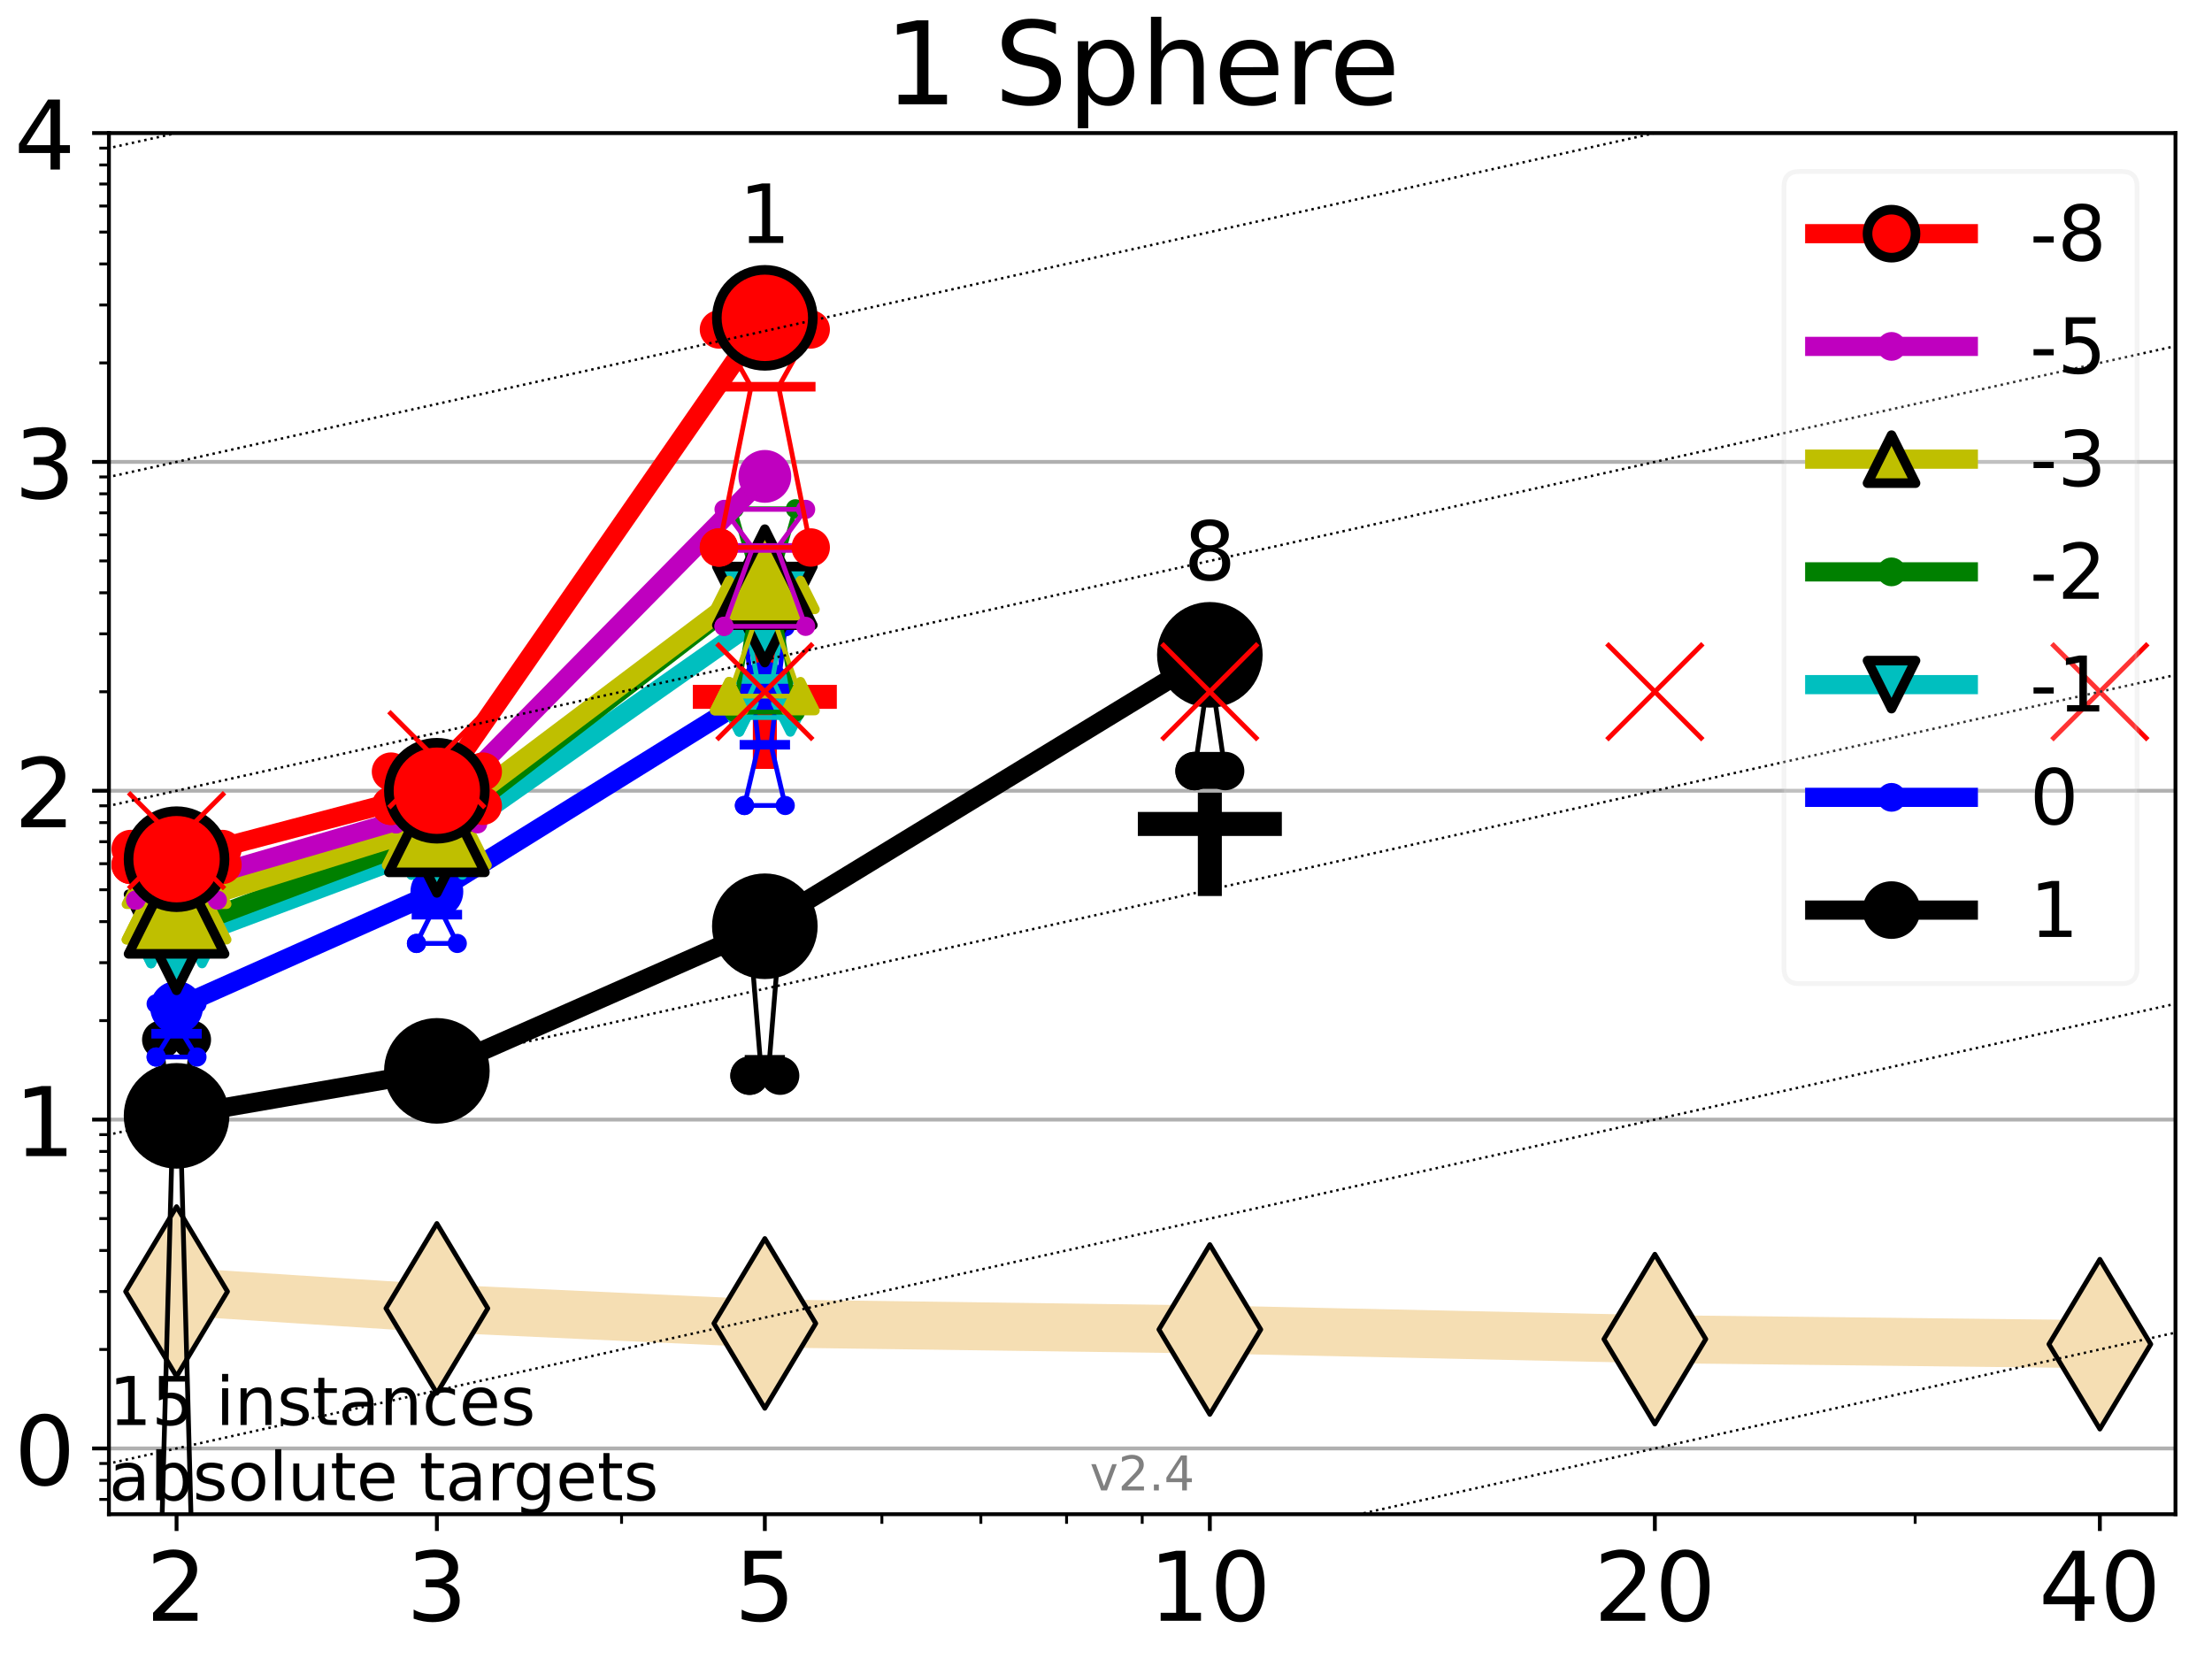 <?xml version="1.0" encoding="utf-8" standalone="no"?>
<!DOCTYPE svg PUBLIC "-//W3C//DTD SVG 1.1//EN"
  "http://www.w3.org/Graphics/SVG/1.1/DTD/svg11.dtd">
<!-- Created with matplotlib (https://matplotlib.org/) -->
<svg height="345.6pt" version="1.1" viewBox="0 0 460.8 345.6" width="460.8pt" xmlns="http://www.w3.org/2000/svg" xmlns:xlink="http://www.w3.org/1999/xlink">
 <defs>
  <style type="text/css">*{stroke-linecap:butt;stroke-linejoin:round;}</style>
 </defs>
 <g id="figure_1">
  <g id="patch_1">
   <path d="M 0 345.6 
L 460.8 345.6 
L 460.8 0 
L 0 0 
z
" style="fill:#ffffff;"/>
  </g>
  <g id="axes_1">
   <g id="patch_2">
    <path d="M 22.69 315.44 
L 453.192 315.44 
L 453.192 27.72 
L 22.69 27.72 
z
" style="fill:#ffffff;"/>
   </g>
   <g id="line2d_1">
    <path clip-path="url(#pfe4f72d2d6)" d="M 36.781 269.054 
L 91.009 272.558 
L 159.329 275.693 
L 252.032 276.959 
L 344.736 278.965 
L 437.439 280.022 
" style="fill:none;stroke:#f5deb3;stroke-linecap:square;stroke-width:10;"/>
    <defs>
     <path d="M -0 17.678 
L 10.607 0 
L 0 -17.678 
L -10.607 -0 
z
" id="mfba0a162ca" style="stroke:#000000;stroke-linejoin:miter;"/>
    </defs>
    <g clip-path="url(#pfe4f72d2d6)">
     <use style="fill:#f5deb3;stroke:#000000;stroke-linejoin:miter;" x="36.781" xlink:href="#mfba0a162ca" y="269.054"/>
     <use style="fill:#f5deb3;stroke:#000000;stroke-linejoin:miter;" x="91.009" xlink:href="#mfba0a162ca" y="272.558"/>
     <use style="fill:#f5deb3;stroke:#000000;stroke-linejoin:miter;" x="159.329" xlink:href="#mfba0a162ca" y="275.693"/>
     <use style="fill:#f5deb3;stroke:#000000;stroke-linejoin:miter;" x="252.032" xlink:href="#mfba0a162ca" y="276.959"/>
     <use style="fill:#f5deb3;stroke:#000000;stroke-linejoin:miter;" x="344.736" xlink:href="#mfba0a162ca" y="278.965"/>
     <use style="fill:#f5deb3;stroke:#000000;stroke-linejoin:miter;" x="437.439" xlink:href="#mfba0a162ca" y="280.022"/>
    </g>
   </g>
   <g id="line2d_2">
    <defs>
     <path d="M -15 0 
L 15 0 
M 0 15 
L 0 -15 
" id="m8fa397def9" style="stroke:#000000;stroke-width:5;"/>
    </defs>
    <g clip-path="url(#pfe4f72d2d6)">
     <use style="stroke:#000000;stroke-width:5;" x="252.032" xlink:href="#m8fa397def9" y="171.649"/>
    </g>
   </g>
   <g id="line2d_3">
    <defs>
     <path d="M -15 0 
L 15 0 
M 0 15 
L 0 -15 
" id="mac53cc607a" style="stroke:#ff0000;stroke-width:5;"/>
    </defs>
    <g clip-path="url(#pfe4f72d2d6)">
     <use style="fill:#ff0000;stroke:#ff0000;stroke-width:5;" x="159.329" xlink:href="#mac53cc607a" y="145.168"/>
    </g>
   </g>
   <g id="matplotlib.axis_1">
    <g id="xtick_1">
     <g id="line2d_4">
      <defs>
       <path d="M 0 0 
L 0 3.5 
" id="m4b4be4071b" style="stroke:#000000;stroke-width:0.8;"/>
      </defs>
      <g>
       <use style="stroke:#000000;stroke-width:0.8;" x="36.781" xlink:href="#m4b4be4071b" y="315.44"/>
      </g>
     </g>
     <g id="text_1">
      <!-- 2 -->
      <g transform="translate(30.419 337.637)scale(0.2 -0.2)">
       <defs>
        <path d="M 19.188 8.297 
L 53.609 8.297 
L 53.609 0 
L 7.328 0 
L 7.328 8.297 
Q 12.938 14.109 22.625 23.891 
Q 32.328 33.688 34.812 36.531 
Q 39.547 41.844 41.422 45.531 
Q 43.312 49.219 43.312 52.781 
Q 43.312 58.594 39.234 62.25 
Q 35.156 65.922 28.609 65.922 
Q 23.969 65.922 18.812 64.312 
Q 13.672 62.703 7.812 59.422 
L 7.812 69.391 
Q 13.766 71.781 18.938 73 
Q 24.125 74.219 28.422 74.219 
Q 39.75 74.219 46.484 68.547 
Q 53.219 62.891 53.219 53.422 
Q 53.219 48.922 51.531 44.891 
Q 49.859 40.875 45.406 35.406 
Q 44.188 33.984 37.641 27.219 
Q 31.109 20.453 19.188 8.297 
z
" id="DejaVuSans-50"/>
       </defs>
       <use xlink:href="#DejaVuSans-50"/>
      </g>
     </g>
    </g>
    <g id="xtick_2">
     <g id="line2d_5">
      <g>
       <use style="stroke:#000000;stroke-width:0.8;" x="91.009" xlink:href="#m4b4be4071b" y="315.44"/>
      </g>
     </g>
     <g id="text_2">
      <!-- 3 -->
      <g transform="translate(84.647 337.637)scale(0.2 -0.2)">
       <defs>
        <path d="M 40.578 39.312 
Q 47.656 37.797 51.625 33 
Q 55.609 28.219 55.609 21.188 
Q 55.609 10.406 48.188 4.484 
Q 40.766 -1.422 27.094 -1.422 
Q 22.516 -1.422 17.656 -0.516 
Q 12.797 0.391 7.625 2.203 
L 7.625 11.719 
Q 11.719 9.328 16.594 8.109 
Q 21.484 6.891 26.812 6.891 
Q 36.078 6.891 40.938 10.547 
Q 45.797 14.203 45.797 21.188 
Q 45.797 27.641 41.281 31.266 
Q 36.766 34.906 28.719 34.906 
L 20.219 34.906 
L 20.219 43.016 
L 29.109 43.016 
Q 36.375 43.016 40.234 45.922 
Q 44.094 48.828 44.094 54.297 
Q 44.094 59.906 40.109 62.906 
Q 36.141 65.922 28.719 65.922 
Q 24.656 65.922 20.016 65.031 
Q 15.375 64.156 9.812 62.312 
L 9.812 71.094 
Q 15.438 72.656 20.344 73.438 
Q 25.25 74.219 29.594 74.219 
Q 40.828 74.219 47.359 69.109 
Q 53.906 64.016 53.906 55.328 
Q 53.906 49.266 50.438 45.094 
Q 46.969 40.922 40.578 39.312 
z
" id="DejaVuSans-51"/>
       </defs>
       <use xlink:href="#DejaVuSans-51"/>
      </g>
     </g>
    </g>
    <g id="xtick_3">
     <g id="line2d_6">
      <g>
       <use style="stroke:#000000;stroke-width:0.8;" x="159.329" xlink:href="#m4b4be4071b" y="315.44"/>
      </g>
     </g>
     <g id="text_3">
      <!-- 5 -->
      <g transform="translate(152.966 337.637)scale(0.2 -0.2)">
       <defs>
        <path d="M 10.797 72.906 
L 49.516 72.906 
L 49.516 64.594 
L 19.828 64.594 
L 19.828 46.734 
Q 21.969 47.469 24.109 47.828 
Q 26.266 48.188 28.422 48.188 
Q 40.625 48.188 47.75 41.5 
Q 54.891 34.812 54.891 23.391 
Q 54.891 11.625 47.562 5.094 
Q 40.234 -1.422 26.906 -1.422 
Q 22.312 -1.422 17.547 -0.641 
Q 12.797 0.141 7.719 1.703 
L 7.719 11.625 
Q 12.109 9.234 16.797 8.062 
Q 21.484 6.891 26.703 6.891 
Q 35.156 6.891 40.078 11.328 
Q 45.016 15.766 45.016 23.391 
Q 45.016 31 40.078 35.438 
Q 35.156 39.891 26.703 39.891 
Q 22.75 39.891 18.812 39.016 
Q 14.891 38.141 10.797 36.281 
z
" id="DejaVuSans-53"/>
       </defs>
       <use xlink:href="#DejaVuSans-53"/>
      </g>
     </g>
    </g>
    <g id="xtick_4">
     <g id="line2d_7">
      <g>
       <use style="stroke:#000000;stroke-width:0.8;" x="252.032" xlink:href="#m4b4be4071b" y="315.44"/>
      </g>
     </g>
     <g id="text_4">
      <!-- 10 -->
      <g transform="translate(239.307 337.637)scale(0.2 -0.2)">
       <defs>
        <path d="M 12.406 8.297 
L 28.516 8.297 
L 28.516 63.922 
L 10.984 60.406 
L 10.984 69.391 
L 28.422 72.906 
L 38.281 72.906 
L 38.281 8.297 
L 54.391 8.297 
L 54.391 0 
L 12.406 0 
z
" id="DejaVuSans-49"/>
        <path d="M 31.781 66.406 
Q 24.172 66.406 20.328 58.906 
Q 16.5 51.422 16.5 36.375 
Q 16.5 21.391 20.328 13.891 
Q 24.172 6.391 31.781 6.391 
Q 39.453 6.391 43.281 13.891 
Q 47.125 21.391 47.125 36.375 
Q 47.125 51.422 43.281 58.906 
Q 39.453 66.406 31.781 66.406 
z
M 31.781 74.219 
Q 44.047 74.219 50.516 64.516 
Q 56.984 54.828 56.984 36.375 
Q 56.984 17.969 50.516 8.266 
Q 44.047 -1.422 31.781 -1.422 
Q 19.531 -1.422 13.062 8.266 
Q 6.594 17.969 6.594 36.375 
Q 6.594 54.828 13.062 64.516 
Q 19.531 74.219 31.781 74.219 
z
" id="DejaVuSans-48"/>
       </defs>
       <use xlink:href="#DejaVuSans-49"/>
       <use x="63.623" xlink:href="#DejaVuSans-48"/>
      </g>
     </g>
    </g>
    <g id="xtick_5">
     <g id="line2d_8">
      <g>
       <use style="stroke:#000000;stroke-width:0.8;" x="344.736" xlink:href="#m4b4be4071b" y="315.44"/>
      </g>
     </g>
     <g id="text_5">
      <!-- 20 -->
      <g transform="translate(332.011 337.637)scale(0.2 -0.2)">
       <use xlink:href="#DejaVuSans-50"/>
       <use x="63.623" xlink:href="#DejaVuSans-48"/>
      </g>
     </g>
    </g>
    <g id="xtick_6">
     <g id="line2d_9">
      <g>
       <use style="stroke:#000000;stroke-width:0.8;" x="437.439" xlink:href="#m4b4be4071b" y="315.44"/>
      </g>
     </g>
     <g id="text_6">
      <!-- 40 -->
      <g transform="translate(424.714 337.637)scale(0.2 -0.2)">
       <defs>
        <path d="M 37.797 64.312 
L 12.891 25.391 
L 37.797 25.391 
z
M 35.203 72.906 
L 47.609 72.906 
L 47.609 25.391 
L 58.016 25.391 
L 58.016 17.188 
L 47.609 17.188 
L 47.609 0 
L 37.797 0 
L 37.797 17.188 
L 4.891 17.188 
L 4.891 26.703 
z
" id="DejaVuSans-52"/>
       </defs>
       <use xlink:href="#DejaVuSans-52"/>
       <use x="63.623" xlink:href="#DejaVuSans-48"/>
      </g>
     </g>
    </g>
    <g id="xtick_7">
     <g id="line2d_10">
      <defs>
       <path d="M 0 0 
L 0 2 
" id="meff60d169f" style="stroke:#000000;stroke-width:0.6;"/>
      </defs>
      <g>
       <use style="stroke:#000000;stroke-width:0.6;" x="129.485" xlink:href="#meff60d169f" y="315.44"/>
      </g>
     </g>
    </g>
    <g id="xtick_8">
     <g id="line2d_11">
      <g>
       <use style="stroke:#000000;stroke-width:0.6;" x="183.713" xlink:href="#meff60d169f" y="315.44"/>
      </g>
     </g>
    </g>
    <g id="xtick_9">
     <g id="line2d_12">
      <g>
       <use style="stroke:#000000;stroke-width:0.6;" x="204.329" xlink:href="#meff60d169f" y="315.44"/>
      </g>
     </g>
    </g>
    <g id="xtick_10">
     <g id="line2d_13">
      <g>
       <use style="stroke:#000000;stroke-width:0.6;" x="222.188" xlink:href="#meff60d169f" y="315.44"/>
      </g>
     </g>
    </g>
    <g id="xtick_11">
     <g id="line2d_14">
      <g>
       <use style="stroke:#000000;stroke-width:0.6;" x="237.941" xlink:href="#meff60d169f" y="315.44"/>
      </g>
     </g>
    </g>
    <g id="xtick_12">
     <g id="line2d_15">
      <g>
       <use style="stroke:#000000;stroke-width:0.6;" x="398.964" xlink:href="#meff60d169f" y="315.44"/>
      </g>
     </g>
    </g>
   </g>
   <g id="matplotlib.axis_2">
    <g id="ytick_1">
     <g id="line2d_16">
      <path clip-path="url(#pfe4f72d2d6)" d="M 22.69 301.739 
L 453.192 301.739 
" style="fill:none;stroke:#b0b0b0;stroke-linecap:square;stroke-width:0.8;"/>
     </g>
     <g id="line2d_17">
      <defs>
       <path d="M 0 0 
L -3.5 0 
" id="m629bb39f45" style="stroke:#000000;stroke-width:0.8;"/>
      </defs>
      <g>
       <use style="stroke:#000000;stroke-width:0.8;" x="22.69" xlink:href="#m629bb39f45" y="301.739"/>
      </g>
     </g>
     <g id="text_7">
      <!-- 0 -->
      <g transform="translate(2.965 309.337)scale(0.2 -0.2)">
       <use xlink:href="#DejaVuSans-48"/>
      </g>
     </g>
    </g>
    <g id="ytick_2">
     <g id="line2d_18">
      <path clip-path="url(#pfe4f72d2d6)" d="M 22.69 233.234 
L 453.192 233.234 
" style="fill:none;stroke:#b0b0b0;stroke-linecap:square;stroke-width:0.8;"/>
     </g>
     <g id="line2d_19">
      <g>
       <use style="stroke:#000000;stroke-width:0.8;" x="22.69" xlink:href="#m629bb39f45" y="233.234"/>
      </g>
     </g>
     <g id="text_8">
      <!-- 1 -->
      <g transform="translate(2.965 240.833)scale(0.2 -0.2)">
       <use xlink:href="#DejaVuSans-49"/>
      </g>
     </g>
    </g>
    <g id="ytick_3">
     <g id="line2d_20">
      <path clip-path="url(#pfe4f72d2d6)" d="M 22.69 164.73 
L 453.192 164.73 
" style="fill:none;stroke:#b0b0b0;stroke-linecap:square;stroke-width:0.8;"/>
     </g>
     <g id="line2d_21">
      <g>
       <use style="stroke:#000000;stroke-width:0.8;" x="22.69" xlink:href="#m629bb39f45" y="164.73"/>
      </g>
     </g>
     <g id="text_9">
      <!-- 2 -->
      <g transform="translate(2.965 172.328)scale(0.2 -0.2)">
       <use xlink:href="#DejaVuSans-50"/>
      </g>
     </g>
    </g>
    <g id="ytick_4">
     <g id="line2d_22">
      <path clip-path="url(#pfe4f72d2d6)" d="M 22.69 96.225 
L 453.192 96.225 
" style="fill:none;stroke:#b0b0b0;stroke-linecap:square;stroke-width:0.8;"/>
     </g>
     <g id="line2d_23">
      <g>
       <use style="stroke:#000000;stroke-width:0.8;" x="22.69" xlink:href="#m629bb39f45" y="96.225"/>
      </g>
     </g>
     <g id="text_10">
      <!-- 3 -->
      <g transform="translate(2.965 103.823)scale(0.2 -0.2)">
       <use xlink:href="#DejaVuSans-51"/>
      </g>
     </g>
    </g>
    <g id="ytick_5">
     <g id="line2d_24">
      <path clip-path="url(#pfe4f72d2d6)" d="M 22.69 27.72 
L 453.192 27.72 
" style="fill:none;stroke:#b0b0b0;stroke-linecap:square;stroke-width:0.8;"/>
     </g>
     <g id="line2d_25">
      <g>
       <use style="stroke:#000000;stroke-width:0.8;" x="22.69" xlink:href="#m629bb39f45" y="27.72"/>
      </g>
     </g>
     <g id="text_11">
      <!-- 4 -->
      <g transform="translate(2.965 35.318)scale(0.2 -0.2)">
       <use xlink:href="#DejaVuSans-52"/>
      </g>
     </g>
    </g>
    <g id="ytick_6">
     <g id="line2d_26">
      <defs>
       <path d="M 0 0 
L -2 0 
" id="mf7b0648be3" style="stroke:#000000;stroke-width:0.6;"/>
      </defs>
      <g>
       <use style="stroke:#000000;stroke-width:0.6;" x="22.69" xlink:href="#mf7b0648be3" y="312.351"/>
      </g>
     </g>
    </g>
    <g id="ytick_7">
     <g id="line2d_27">
      <g>
       <use style="stroke:#000000;stroke-width:0.6;" x="22.69" xlink:href="#mf7b0648be3" y="308.378"/>
      </g>
     </g>
    </g>
    <g id="ytick_8">
     <g id="line2d_28">
      <g>
       <use style="stroke:#000000;stroke-width:0.6;" x="22.69" xlink:href="#mf7b0648be3" y="304.874"/>
      </g>
     </g>
    </g>
    <g id="ytick_9">
     <g id="line2d_29">
      <g>
       <use style="stroke:#000000;stroke-width:0.6;" x="22.69" xlink:href="#mf7b0648be3" y="281.117"/>
      </g>
     </g>
    </g>
    <g id="ytick_10">
     <g id="line2d_30">
      <g>
       <use style="stroke:#000000;stroke-width:0.6;" x="22.69" xlink:href="#mf7b0648be3" y="269.054"/>
      </g>
     </g>
    </g>
    <g id="ytick_11">
     <g id="line2d_31">
      <g>
       <use style="stroke:#000000;stroke-width:0.6;" x="22.69" xlink:href="#mf7b0648be3" y="260.495"/>
      </g>
     </g>
    </g>
    <g id="ytick_12">
     <g id="line2d_32">
      <g>
       <use style="stroke:#000000;stroke-width:0.6;" x="22.69" xlink:href="#mf7b0648be3" y="253.856"/>
      </g>
     </g>
    </g>
    <g id="ytick_13">
     <g id="line2d_33">
      <g>
       <use style="stroke:#000000;stroke-width:0.6;" x="22.69" xlink:href="#mf7b0648be3" y="248.432"/>
      </g>
     </g>
    </g>
    <g id="ytick_14">
     <g id="line2d_34">
      <g>
       <use style="stroke:#000000;stroke-width:0.6;" x="22.69" xlink:href="#mf7b0648be3" y="243.846"/>
      </g>
     </g>
    </g>
    <g id="ytick_15">
     <g id="line2d_35">
      <g>
       <use style="stroke:#000000;stroke-width:0.6;" x="22.69" xlink:href="#mf7b0648be3" y="239.873"/>
      </g>
     </g>
    </g>
    <g id="ytick_16">
     <g id="line2d_36">
      <g>
       <use style="stroke:#000000;stroke-width:0.6;" x="22.69" xlink:href="#mf7b0648be3" y="236.369"/>
      </g>
     </g>
    </g>
    <g id="ytick_17">
     <g id="line2d_37">
      <g>
       <use style="stroke:#000000;stroke-width:0.6;" x="22.69" xlink:href="#mf7b0648be3" y="212.612"/>
      </g>
     </g>
    </g>
    <g id="ytick_18">
     <g id="line2d_38">
      <g>
       <use style="stroke:#000000;stroke-width:0.6;" x="22.69" xlink:href="#mf7b0648be3" y="200.549"/>
      </g>
     </g>
    </g>
    <g id="ytick_19">
     <g id="line2d_39">
      <g>
       <use style="stroke:#000000;stroke-width:0.6;" x="22.69" xlink:href="#mf7b0648be3" y="191.99"/>
      </g>
     </g>
    </g>
    <g id="ytick_20">
     <g id="line2d_40">
      <g>
       <use style="stroke:#000000;stroke-width:0.6;" x="22.69" xlink:href="#mf7b0648be3" y="185.352"/>
      </g>
     </g>
    </g>
    <g id="ytick_21">
     <g id="line2d_41">
      <g>
       <use style="stroke:#000000;stroke-width:0.6;" x="22.69" xlink:href="#mf7b0648be3" y="179.927"/>
      </g>
     </g>
    </g>
    <g id="ytick_22">
     <g id="line2d_42">
      <g>
       <use style="stroke:#000000;stroke-width:0.6;" x="22.69" xlink:href="#mf7b0648be3" y="175.341"/>
      </g>
     </g>
    </g>
    <g id="ytick_23">
     <g id="line2d_43">
      <g>
       <use style="stroke:#000000;stroke-width:0.6;" x="22.69" xlink:href="#mf7b0648be3" y="171.368"/>
      </g>
     </g>
    </g>
    <g id="ytick_24">
     <g id="line2d_44">
      <g>
       <use style="stroke:#000000;stroke-width:0.6;" x="22.69" xlink:href="#mf7b0648be3" y="167.864"/>
      </g>
     </g>
    </g>
    <g id="ytick_25">
     <g id="line2d_45">
      <g>
       <use style="stroke:#000000;stroke-width:0.6;" x="22.69" xlink:href="#mf7b0648be3" y="144.108"/>
      </g>
     </g>
    </g>
    <g id="ytick_26">
     <g id="line2d_46">
      <g>
       <use style="stroke:#000000;stroke-width:0.6;" x="22.69" xlink:href="#mf7b0648be3" y="132.044"/>
      </g>
     </g>
    </g>
    <g id="ytick_27">
     <g id="line2d_47">
      <g>
       <use style="stroke:#000000;stroke-width:0.6;" x="22.69" xlink:href="#mf7b0648be3" y="123.486"/>
      </g>
     </g>
    </g>
    <g id="ytick_28">
     <g id="line2d_48">
      <g>
       <use style="stroke:#000000;stroke-width:0.6;" x="22.69" xlink:href="#mf7b0648be3" y="116.847"/>
      </g>
     </g>
    </g>
    <g id="ytick_29">
     <g id="line2d_49">
      <g>
       <use style="stroke:#000000;stroke-width:0.6;" x="22.69" xlink:href="#mf7b0648be3" y="111.422"/>
      </g>
     </g>
    </g>
    <g id="ytick_30">
     <g id="line2d_50">
      <g>
       <use style="stroke:#000000;stroke-width:0.6;" x="22.69" xlink:href="#mf7b0648be3" y="106.836"/>
      </g>
     </g>
    </g>
    <g id="ytick_31">
     <g id="line2d_51">
      <g>
       <use style="stroke:#000000;stroke-width:0.6;" x="22.69" xlink:href="#mf7b0648be3" y="102.864"/>
      </g>
     </g>
    </g>
    <g id="ytick_32">
     <g id="line2d_52">
      <g>
       <use style="stroke:#000000;stroke-width:0.6;" x="22.69" xlink:href="#mf7b0648be3" y="99.359"/>
      </g>
     </g>
    </g>
    <g id="ytick_33">
     <g id="line2d_53">
      <g>
       <use style="stroke:#000000;stroke-width:0.6;" x="22.69" xlink:href="#mf7b0648be3" y="75.603"/>
      </g>
     </g>
    </g>
    <g id="ytick_34">
     <g id="line2d_54">
      <g>
       <use style="stroke:#000000;stroke-width:0.6;" x="22.69" xlink:href="#mf7b0648be3" y="63.54"/>
      </g>
     </g>
    </g>
    <g id="ytick_35">
     <g id="line2d_55">
      <g>
       <use style="stroke:#000000;stroke-width:0.6;" x="22.69" xlink:href="#mf7b0648be3" y="54.981"/>
      </g>
     </g>
    </g>
    <g id="ytick_36">
     <g id="line2d_56">
      <g>
       <use style="stroke:#000000;stroke-width:0.6;" x="22.69" xlink:href="#mf7b0648be3" y="48.342"/>
      </g>
     </g>
    </g>
    <g id="ytick_37">
     <g id="line2d_57">
      <g>
       <use style="stroke:#000000;stroke-width:0.6;" x="22.69" xlink:href="#mf7b0648be3" y="42.918"/>
      </g>
     </g>
    </g>
    <g id="ytick_38">
     <g id="line2d_58">
      <g>
       <use style="stroke:#000000;stroke-width:0.6;" x="22.69" xlink:href="#mf7b0648be3" y="38.332"/>
      </g>
     </g>
    </g>
    <g id="ytick_39">
     <g id="line2d_59">
      <g>
       <use style="stroke:#000000;stroke-width:0.6;" x="22.69" xlink:href="#mf7b0648be3" y="34.359"/>
      </g>
     </g>
    </g>
    <g id="ytick_40">
     <g id="line2d_60">
      <g>
       <use style="stroke:#000000;stroke-width:0.6;" x="22.69" xlink:href="#mf7b0648be3" y="30.855"/>
      </g>
     </g>
    </g>
   </g>
   <g id="line2d_61">
    <path clip-path="url(#pfe4f72d2d6)" d="M 33.594 322.361 
L 35.825 239.873 
L 33.594 216.585 
L 39.968 216.585 
L 37.737 239.873 
L 39.968 322.361 
L 33.594 322.361 
" style="fill:none;stroke:#000000;stroke-linecap:square;"/>
   </g>
   <g id="line2d_62">
    <path clip-path="url(#pfe4f72d2d6)" d="M 33.594 322.361 
L 39.968 322.361 
L 39.968 216.585 
L 33.594 216.585 
L 33.594 322.361 
" style="fill:none;"/>
    <defs>
     <path d="M 0 3 
C 0.796 3 1.559 2.684 2.121 2.121 
C 2.684 1.559 3 0.796 3 0 
C 3 -0.796 2.684 -1.559 2.121 -2.121 
C 1.559 -2.684 0.796 -3 0 -3 
C -0.796 -3 -1.559 -2.684 -2.121 -2.121 
C -2.684 -1.559 -3 -0.796 -3 0 
C -3 0.796 -2.684 1.559 -2.121 2.121 
C -1.559 2.684 -0.796 3 0 3 
z
" id="m4148679807" style="stroke:#000000;stroke-width:2;"/>
    </defs>
    <g clip-path="url(#pfe4f72d2d6)">
     <use style="stroke:#000000;stroke-width:2;" x="33.594" xlink:href="#m4148679807" y="322.361"/>
     <use style="stroke:#000000;stroke-width:2;" x="39.968" xlink:href="#m4148679807" y="322.361"/>
     <use style="stroke:#000000;stroke-width:2;" x="39.968" xlink:href="#m4148679807" y="216.585"/>
     <use style="stroke:#000000;stroke-width:2;" x="33.594" xlink:href="#m4148679807" y="216.585"/>
     <use style="stroke:#000000;stroke-width:2;" x="33.594" xlink:href="#m4148679807" y="322.361"/>
    </g>
   </g>
   <g id="line2d_63">
    <path clip-path="url(#pfe4f72d2d6)" d="M 33.594 239.873 
L 39.968 239.873 
" style="fill:none;stroke:#000000;stroke-linecap:square;stroke-width:2;"/>
   </g>
   <g id="line2d_64">
    <path clip-path="url(#pfe4f72d2d6)" d="M 87.823 224.675 
L 90.053 223.941 
L 87.823 219.877 
L 94.196 219.877 
L 91.965 223.941 
L 94.196 224.675 
L 87.823 224.675 
" style="fill:none;stroke:#000000;stroke-linecap:square;"/>
   </g>
   <g id="line2d_65">
    <path clip-path="url(#pfe4f72d2d6)" d="M 87.823 224.675 
L 94.196 224.675 
L 94.196 219.877 
L 87.823 219.877 
L 87.823 224.675 
" style="fill:none;"/>
    <g clip-path="url(#pfe4f72d2d6)">
     <use style="stroke:#000000;stroke-width:2;" x="87.823" xlink:href="#m4148679807" y="224.675"/>
     <use style="stroke:#000000;stroke-width:2;" x="94.196" xlink:href="#m4148679807" y="224.675"/>
     <use style="stroke:#000000;stroke-width:2;" x="94.196" xlink:href="#m4148679807" y="219.877"/>
     <use style="stroke:#000000;stroke-width:2;" x="87.823" xlink:href="#m4148679807" y="219.877"/>
     <use style="stroke:#000000;stroke-width:2;" x="87.823" xlink:href="#m4148679807" y="224.675"/>
    </g>
   </g>
   <g id="line2d_66">
    <path clip-path="url(#pfe4f72d2d6)" d="M 87.823 223.941 
L 94.196 223.941 
" style="fill:none;stroke:#000000;stroke-linecap:square;stroke-width:2;"/>
   </g>
   <g id="line2d_67">
    <path clip-path="url(#pfe4f72d2d6)" d="M 156.142 224.086 
L 158.373 220.777 
L 156.142 193.516 
L 162.515 193.516 
L 160.285 220.777 
L 162.515 224.086 
L 156.142 224.086 
" style="fill:none;stroke:#000000;stroke-linecap:square;"/>
   </g>
   <g id="line2d_68">
    <path clip-path="url(#pfe4f72d2d6)" d="M 156.142 224.086 
L 162.515 224.086 
L 162.515 193.516 
L 156.142 193.516 
L 156.142 224.086 
" style="fill:none;"/>
    <g clip-path="url(#pfe4f72d2d6)">
     <use style="stroke:#000000;stroke-width:2;" x="156.142" xlink:href="#m4148679807" y="224.086"/>
     <use style="stroke:#000000;stroke-width:2;" x="162.515" xlink:href="#m4148679807" y="224.086"/>
     <use style="stroke:#000000;stroke-width:2;" x="162.515" xlink:href="#m4148679807" y="193.516"/>
     <use style="stroke:#000000;stroke-width:2;" x="156.142" xlink:href="#m4148679807" y="193.516"/>
     <use style="stroke:#000000;stroke-width:2;" x="156.142" xlink:href="#m4148679807" y="224.086"/>
    </g>
   </g>
   <g id="line2d_69">
    <path clip-path="url(#pfe4f72d2d6)" d="M 156.142 220.777 
L 162.515 220.777 
" style="fill:none;stroke:#000000;stroke-linecap:square;stroke-width:2;"/>
   </g>
   <g id="line2d_70">
    <path clip-path="url(#pfe4f72d2d6)" d="M 248.845 160.623 
L 251.076 145.198 
L 248.845 130.612 
L 255.219 130.612 
L 252.988 145.198 
L 255.219 160.623 
L 248.845 160.623 
" style="fill:none;stroke:#000000;stroke-linecap:square;"/>
   </g>
   <g id="line2d_71">
    <path clip-path="url(#pfe4f72d2d6)" d="M 248.845 160.623 
L 255.219 160.623 
L 255.219 130.612 
L 248.845 130.612 
L 248.845 160.623 
" style="fill:none;"/>
    <g clip-path="url(#pfe4f72d2d6)">
     <use style="stroke:#000000;stroke-width:2;" x="248.845" xlink:href="#m4148679807" y="160.623"/>
     <use style="stroke:#000000;stroke-width:2;" x="255.219" xlink:href="#m4148679807" y="160.623"/>
     <use style="stroke:#000000;stroke-width:2;" x="255.219" xlink:href="#m4148679807" y="130.612"/>
     <use style="stroke:#000000;stroke-width:2;" x="248.845" xlink:href="#m4148679807" y="130.612"/>
     <use style="stroke:#000000;stroke-width:2;" x="248.845" xlink:href="#m4148679807" y="160.623"/>
    </g>
   </g>
   <g id="line2d_72">
    <path clip-path="url(#pfe4f72d2d6)" d="M 248.845 145.198 
L 255.219 145.198 
" style="fill:none;stroke:#000000;stroke-linecap:square;stroke-width:2;"/>
   </g>
   <g id="line2d_73">
    <path clip-path="url(#pfe4f72d2d6)" d="M 36.781 232.451 
L 91.009 223.082 
" style="fill:none;stroke:#000000;stroke-linecap:square;stroke-width:4;"/>
   </g>
   <g id="line2d_74">
    <path clip-path="url(#pfe4f72d2d6)" d="M 91.009 223.082 
L 159.329 192.958 
" style="fill:none;stroke:#000000;stroke-linecap:square;stroke-width:4;"/>
   </g>
   <g id="line2d_75">
    <path clip-path="url(#pfe4f72d2d6)" d="M 159.329 192.958 
L 252.032 136.411 
" style="fill:none;stroke:#000000;stroke-linecap:square;stroke-width:4;"/>
   </g>
   <g id="line2d_76">
    <path clip-path="url(#pfe4f72d2d6)" d="M 36.781 232.451 
L 91.009 223.082 
L 159.329 192.958 
L 252.032 136.411 
" style="fill:none;"/>
    <defs>
     <path d="M 0 10 
C 2.652 10 5.196 8.946 7.071 7.071 
C 8.946 5.196 10 2.652 10 0 
C 10 -2.652 8.946 -5.196 7.071 -7.071 
C 5.196 -8.946 2.652 -10 0 -10 
C -2.652 -10 -5.196 -8.946 -7.071 -7.071 
C -8.946 -5.196 -10 -2.652 -10 0 
C -10 2.652 -8.946 5.196 -7.071 7.071 
C -5.196 8.946 -2.652 10 0 10 
z
" id="m3f9447dc68" style="stroke:#000000;stroke-width:2;"/>
    </defs>
    <g clip-path="url(#pfe4f72d2d6)">
     <use style="stroke:#000000;stroke-width:2;" x="36.781" xlink:href="#m3f9447dc68" y="232.451"/>
     <use style="stroke:#000000;stroke-width:2;" x="91.009" xlink:href="#m3f9447dc68" y="223.082"/>
     <use style="stroke:#000000;stroke-width:2;" x="159.329" xlink:href="#m3f9447dc68" y="192.958"/>
     <use style="stroke:#000000;stroke-width:2;" x="252.032" xlink:href="#m3f9447dc68" y="136.411"/>
    </g>
   </g>
   <g id="line2d_77">
    <path clip-path="url(#pfe4f72d2d6)" d="M 32.532 220.196 
L 35.507 215.337 
L 32.532 209.108 
L 41.03 209.108 
L 38.056 215.337 
L 41.03 220.196 
L 32.532 220.196 
" style="fill:none;stroke:#0000ff;stroke-linecap:square;"/>
   </g>
   <g id="line2d_78">
    <path clip-path="url(#pfe4f72d2d6)" d="M 32.532 220.196 
L 41.03 220.196 
L 41.03 209.108 
L 32.532 209.108 
L 32.532 220.196 
" style="fill:none;"/>
    <defs>
     <path d="M 0 1.5 
C 0.398 1.5 0.779 1.342 1.061 1.061 
C 1.342 0.779 1.5 0.398 1.5 0 
C 1.5 -0.398 1.342 -0.779 1.061 -1.061 
C 0.779 -1.342 0.398 -1.5 0 -1.5 
C -0.398 -1.5 -0.779 -1.342 -1.061 -1.061 
C -1.342 -0.779 -1.5 -0.398 -1.5 0 
C -1.5 0.398 -1.342 0.779 -1.061 1.061 
C -0.779 1.342 -0.398 1.5 0 1.5 
z
" id="m574461e425" style="stroke:#0000ff;"/>
    </defs>
    <g clip-path="url(#pfe4f72d2d6)">
     <use style="fill:#0000ff;stroke:#0000ff;" x="32.532" xlink:href="#m574461e425" y="220.196"/>
     <use style="fill:#0000ff;stroke:#0000ff;" x="41.03" xlink:href="#m574461e425" y="220.196"/>
     <use style="fill:#0000ff;stroke:#0000ff;" x="41.03" xlink:href="#m574461e425" y="209.108"/>
     <use style="fill:#0000ff;stroke:#0000ff;" x="32.532" xlink:href="#m574461e425" y="209.108"/>
     <use style="fill:#0000ff;stroke:#0000ff;" x="32.532" xlink:href="#m574461e425" y="220.196"/>
    </g>
   </g>
   <g id="line2d_79">
    <path clip-path="url(#pfe4f72d2d6)" d="M 32.532 215.337 
L 41.03 215.337 
" style="fill:none;stroke:#0000ff;stroke-linecap:square;stroke-width:2;"/>
   </g>
   <g id="line2d_80">
    <path clip-path="url(#pfe4f72d2d6)" d="M 86.76 196.535 
L 89.735 190.539 
L 86.76 178.319 
L 95.258 178.319 
L 92.284 190.539 
L 95.258 196.535 
L 86.76 196.535 
" style="fill:none;stroke:#0000ff;stroke-linecap:square;"/>
   </g>
   <g id="line2d_81">
    <path clip-path="url(#pfe4f72d2d6)" d="M 86.76 196.535 
L 95.258 196.535 
L 95.258 178.319 
L 86.76 178.319 
L 86.76 196.535 
" style="fill:none;"/>
    <g clip-path="url(#pfe4f72d2d6)">
     <use style="fill:#0000ff;stroke:#0000ff;" x="86.76" xlink:href="#m574461e425" y="196.535"/>
     <use style="fill:#0000ff;stroke:#0000ff;" x="95.258" xlink:href="#m574461e425" y="196.535"/>
     <use style="fill:#0000ff;stroke:#0000ff;" x="95.258" xlink:href="#m574461e425" y="178.319"/>
     <use style="fill:#0000ff;stroke:#0000ff;" x="86.76" xlink:href="#m574461e425" y="178.319"/>
     <use style="fill:#0000ff;stroke:#0000ff;" x="86.76" xlink:href="#m574461e425" y="196.535"/>
    </g>
   </g>
   <g id="line2d_82">
    <path clip-path="url(#pfe4f72d2d6)" d="M 86.76 190.539 
L 95.258 190.539 
" style="fill:none;stroke:#0000ff;stroke-linecap:square;stroke-width:2;"/>
   </g>
   <g id="line2d_83">
    <path clip-path="url(#pfe4f72d2d6)" d="M 155.08 167.798 
L 158.054 155.147 
L 155.08 130.593 
L 163.578 130.593 
L 160.603 155.147 
L 163.578 167.798 
L 155.08 167.798 
" style="fill:none;stroke:#0000ff;stroke-linecap:square;"/>
   </g>
   <g id="line2d_84">
    <path clip-path="url(#pfe4f72d2d6)" d="M 155.08 167.798 
L 163.578 167.798 
L 163.578 130.593 
L 155.08 130.593 
L 155.08 167.798 
" style="fill:none;"/>
    <g clip-path="url(#pfe4f72d2d6)">
     <use style="fill:#0000ff;stroke:#0000ff;" x="155.08" xlink:href="#m574461e425" y="167.798"/>
     <use style="fill:#0000ff;stroke:#0000ff;" x="163.578" xlink:href="#m574461e425" y="167.798"/>
     <use style="fill:#0000ff;stroke:#0000ff;" x="163.578" xlink:href="#m574461e425" y="130.593"/>
     <use style="fill:#0000ff;stroke:#0000ff;" x="155.08" xlink:href="#m574461e425" y="130.593"/>
     <use style="fill:#0000ff;stroke:#0000ff;" x="155.08" xlink:href="#m574461e425" y="167.798"/>
    </g>
   </g>
   <g id="line2d_85">
    <path clip-path="url(#pfe4f72d2d6)" d="M 155.08 155.147 
L 163.578 155.147 
" style="fill:none;stroke:#0000ff;stroke-linecap:square;stroke-width:2;"/>
   </g>
   <g id="line2d_86">
    <path clip-path="url(#pfe4f72d2d6)" d="M 36.781 209.867 
L 91.009 185.724 
" style="fill:none;stroke:#0000ff;stroke-linecap:square;stroke-width:4;"/>
   </g>
   <g id="line2d_87">
    <path clip-path="url(#pfe4f72d2d6)" d="M 91.009 185.724 
L 159.329 143.292 
" style="fill:none;stroke:#0000ff;stroke-linecap:square;stroke-width:4;"/>
   </g>
   <g id="line2d_88">
    <path clip-path="url(#pfe4f72d2d6)" d="M 36.781 209.867 
L 91.009 185.724 
L 159.329 143.292 
" style="fill:none;"/>
    <defs>
     <path d="M 0 5 
C 1.326 5 2.598 4.473 3.536 3.536 
C 4.473 2.598 5 1.326 5 0 
C 5 -1.326 4.473 -2.598 3.536 -3.536 
C 2.598 -4.473 1.326 -5 0 -5 
C -1.326 -5 -2.598 -4.473 -3.536 -3.536 
C -4.473 -2.598 -5 -1.326 -5 0 
C -5 1.326 -4.473 2.598 -3.536 3.536 
C -2.598 4.473 -1.326 5 0 5 
z
" id="m5a941525ac" style="stroke:#0000ff;"/>
    </defs>
    <g clip-path="url(#pfe4f72d2d6)">
     <use style="fill:#0000ff;stroke:#0000ff;" x="36.781" xlink:href="#m5a941525ac" y="209.867"/>
     <use style="fill:#0000ff;stroke:#0000ff;" x="91.009" xlink:href="#m5a941525ac" y="185.724"/>
     <use style="fill:#0000ff;stroke:#0000ff;" x="159.329" xlink:href="#m5a941525ac" y="143.292"/>
    </g>
   </g>
   <g id="line2d_89">
    <path clip-path="url(#pfe4f72d2d6)" d="M 31.47 197.714 
L 35.188 191.99 
L 31.47 190.187 
L 42.093 190.187 
L 38.375 191.99 
L 42.093 197.714 
L 31.47 197.714 
" style="fill:none;stroke:#00bfbf;stroke-linecap:square;"/>
   </g>
   <g id="line2d_90">
    <path clip-path="url(#pfe4f72d2d6)" d="M 31.47 197.714 
L 42.093 197.714 
L 42.093 190.187 
L 31.47 190.187 
L 31.47 197.714 
" style="fill:none;"/>
    <defs>
     <path d="M -0 3 
L 3 -3 
L -3 -3 
z
" id="m32cc0be695" style="stroke:#00bfbf;stroke-linejoin:miter;stroke-width:2;"/>
    </defs>
    <g clip-path="url(#pfe4f72d2d6)">
     <use style="fill:#00bfbf;stroke:#00bfbf;stroke-linejoin:miter;stroke-width:2;" x="31.47" xlink:href="#m32cc0be695" y="197.714"/>
     <use style="fill:#00bfbf;stroke:#00bfbf;stroke-linejoin:miter;stroke-width:2;" x="42.093" xlink:href="#m32cc0be695" y="197.714"/>
     <use style="fill:#00bfbf;stroke:#00bfbf;stroke-linejoin:miter;stroke-width:2;" x="42.093" xlink:href="#m32cc0be695" y="190.187"/>
     <use style="fill:#00bfbf;stroke:#00bfbf;stroke-linejoin:miter;stroke-width:2;" x="31.47" xlink:href="#m32cc0be695" y="190.187"/>
     <use style="fill:#00bfbf;stroke:#00bfbf;stroke-linejoin:miter;stroke-width:2;" x="31.47" xlink:href="#m32cc0be695" y="197.714"/>
    </g>
   </g>
   <g id="line2d_91">
    <path clip-path="url(#pfe4f72d2d6)" d="M 31.47 191.99 
L 42.093 191.99 
" style="fill:none;stroke:#00bfbf;stroke-linecap:square;stroke-width:2;"/>
   </g>
   <g id="line2d_92">
    <path clip-path="url(#pfe4f72d2d6)" d="M 85.698 179.273 
L 89.416 176.718 
L 85.698 168.308 
L 96.321 168.308 
L 92.603 176.718 
L 96.321 179.273 
L 85.698 179.273 
" style="fill:none;stroke:#00bfbf;stroke-linecap:square;"/>
   </g>
   <g id="line2d_93">
    <path clip-path="url(#pfe4f72d2d6)" d="M 85.698 179.273 
L 96.321 179.273 
L 96.321 168.308 
L 85.698 168.308 
L 85.698 179.273 
" style="fill:none;"/>
    <g clip-path="url(#pfe4f72d2d6)">
     <use style="fill:#00bfbf;stroke:#00bfbf;stroke-linejoin:miter;stroke-width:2;" x="85.698" xlink:href="#m32cc0be695" y="179.273"/>
     <use style="fill:#00bfbf;stroke:#00bfbf;stroke-linejoin:miter;stroke-width:2;" x="96.321" xlink:href="#m32cc0be695" y="179.273"/>
     <use style="fill:#00bfbf;stroke:#00bfbf;stroke-linejoin:miter;stroke-width:2;" x="96.321" xlink:href="#m32cc0be695" y="168.308"/>
     <use style="fill:#00bfbf;stroke:#00bfbf;stroke-linejoin:miter;stroke-width:2;" x="85.698" xlink:href="#m32cc0be695" y="168.308"/>
     <use style="fill:#00bfbf;stroke:#00bfbf;stroke-linejoin:miter;stroke-width:2;" x="85.698" xlink:href="#m32cc0be695" y="179.273"/>
    </g>
   </g>
   <g id="line2d_94">
    <path clip-path="url(#pfe4f72d2d6)" d="M 85.698 176.718 
L 96.321 176.718 
" style="fill:none;stroke:#00bfbf;stroke-linecap:square;stroke-width:2;"/>
   </g>
   <g id="line2d_95">
    <path clip-path="url(#pfe4f72d2d6)" d="M 154.017 149.472 
L 157.735 141.448 
L 154.017 121.822 
L 164.64 121.822 
L 160.922 141.448 
L 164.64 149.472 
L 154.017 149.472 
" style="fill:none;stroke:#00bfbf;stroke-linecap:square;"/>
   </g>
   <g id="line2d_96">
    <path clip-path="url(#pfe4f72d2d6)" d="M 154.017 149.472 
L 164.64 149.472 
L 164.64 121.822 
L 154.017 121.822 
L 154.017 149.472 
" style="fill:none;"/>
    <g clip-path="url(#pfe4f72d2d6)">
     <use style="fill:#00bfbf;stroke:#00bfbf;stroke-linejoin:miter;stroke-width:2;" x="154.017" xlink:href="#m32cc0be695" y="149.472"/>
     <use style="fill:#00bfbf;stroke:#00bfbf;stroke-linejoin:miter;stroke-width:2;" x="164.64" xlink:href="#m32cc0be695" y="149.472"/>
     <use style="fill:#00bfbf;stroke:#00bfbf;stroke-linejoin:miter;stroke-width:2;" x="164.64" xlink:href="#m32cc0be695" y="121.822"/>
     <use style="fill:#00bfbf;stroke:#00bfbf;stroke-linejoin:miter;stroke-width:2;" x="154.017" xlink:href="#m32cc0be695" y="121.822"/>
     <use style="fill:#00bfbf;stroke:#00bfbf;stroke-linejoin:miter;stroke-width:2;" x="154.017" xlink:href="#m32cc0be695" y="149.472"/>
    </g>
   </g>
   <g id="line2d_97">
    <path clip-path="url(#pfe4f72d2d6)" d="M 154.017 141.448 
L 164.64 141.448 
" style="fill:none;stroke:#00bfbf;stroke-linecap:square;stroke-width:2;"/>
   </g>
   <g id="line2d_98">
    <path clip-path="url(#pfe4f72d2d6)" d="M 36.781 196.305 
L 91.009 176 
" style="fill:none;stroke:#00bfbf;stroke-linecap:square;stroke-width:4;"/>
   </g>
   <g id="line2d_99">
    <path clip-path="url(#pfe4f72d2d6)" d="M 91.009 176 
L 159.329 128.02 
" style="fill:none;stroke:#00bfbf;stroke-linecap:square;stroke-width:4;"/>
   </g>
   <g id="line2d_100">
    <path clip-path="url(#pfe4f72d2d6)" d="M 36.781 196.305 
L 91.009 176 
L 159.329 128.02 
" style="fill:none;"/>
    <defs>
     <path d="M -0 10 
L 10 -10 
L -10 -10 
z
" id="m1def217d42" style="stroke:#000000;stroke-linejoin:miter;stroke-width:2;"/>
    </defs>
    <g clip-path="url(#pfe4f72d2d6)">
     <use style="fill:#00bfbf;stroke:#000000;stroke-linejoin:miter;stroke-width:2;" x="36.781" xlink:href="#m1def217d42" y="196.305"/>
     <use style="fill:#00bfbf;stroke:#000000;stroke-linejoin:miter;stroke-width:2;" x="91.009" xlink:href="#m1def217d42" y="176"/>
     <use style="fill:#00bfbf;stroke:#000000;stroke-linejoin:miter;stroke-width:2;" x="159.329" xlink:href="#m1def217d42" y="128.02"/>
    </g>
   </g>
   <g id="line2d_101">
    <path clip-path="url(#pfe4f72d2d6)" d="M 30.408 196.391 
L 34.869 191.99 
L 30.408 187.832 
L 43.155 187.832 
L 38.693 191.99 
L 43.155 196.391 
L 30.408 196.391 
" style="fill:none;stroke:#008000;stroke-linecap:square;"/>
   </g>
   <g id="line2d_102">
    <path clip-path="url(#pfe4f72d2d6)" d="M 30.408 196.391 
L 43.155 196.391 
L 43.155 187.832 
L 30.408 187.832 
L 30.408 196.391 
" style="fill:none;"/>
    <defs>
     <path d="M 0 1.5 
C 0.398 1.5 0.779 1.342 1.061 1.061 
C 1.342 0.779 1.5 0.398 1.5 0 
C 1.5 -0.398 1.342 -0.779 1.061 -1.061 
C 0.779 -1.342 0.398 -1.5 0 -1.5 
C -0.398 -1.5 -0.779 -1.342 -1.061 -1.061 
C -1.342 -0.779 -1.5 -0.398 -1.5 0 
C -1.5 0.398 -1.342 0.779 -1.061 1.061 
C -0.779 1.342 -0.398 1.5 0 1.5 
z
" id="m823a2c9850" style="stroke:#008000;"/>
    </defs>
    <g clip-path="url(#pfe4f72d2d6)">
     <use style="fill:#008000;stroke:#008000;" x="30.408" xlink:href="#m823a2c9850" y="196.391"/>
     <use style="fill:#008000;stroke:#008000;" x="43.155" xlink:href="#m823a2c9850" y="196.391"/>
     <use style="fill:#008000;stroke:#008000;" x="43.155" xlink:href="#m823a2c9850" y="187.832"/>
     <use style="fill:#008000;stroke:#008000;" x="30.408" xlink:href="#m823a2c9850" y="187.832"/>
     <use style="fill:#008000;stroke:#008000;" x="30.408" xlink:href="#m823a2c9850" y="196.391"/>
    </g>
   </g>
   <g id="line2d_103">
    <path clip-path="url(#pfe4f72d2d6)" d="M 30.408 191.99 
L 43.155 191.99 
" style="fill:none;stroke:#008000;stroke-linecap:square;stroke-width:2;"/>
   </g>
   <g id="line2d_104">
    <path clip-path="url(#pfe4f72d2d6)" d="M 84.636 180.427 
L 89.097 175.913 
L 84.636 168.533 
L 97.383 168.533 
L 92.921 175.913 
L 97.383 180.427 
L 84.636 180.427 
" style="fill:none;stroke:#008000;stroke-linecap:square;"/>
   </g>
   <g id="line2d_105">
    <path clip-path="url(#pfe4f72d2d6)" d="M 84.636 180.427 
L 97.383 180.427 
L 97.383 168.533 
L 84.636 168.533 
L 84.636 180.427 
" style="fill:none;"/>
    <g clip-path="url(#pfe4f72d2d6)">
     <use style="fill:#008000;stroke:#008000;" x="84.636" xlink:href="#m823a2c9850" y="180.427"/>
     <use style="fill:#008000;stroke:#008000;" x="97.383" xlink:href="#m823a2c9850" y="180.427"/>
     <use style="fill:#008000;stroke:#008000;" x="97.383" xlink:href="#m823a2c9850" y="168.533"/>
     <use style="fill:#008000;stroke:#008000;" x="84.636" xlink:href="#m823a2c9850" y="168.533"/>
     <use style="fill:#008000;stroke:#008000;" x="84.636" xlink:href="#m823a2c9850" y="180.427"/>
    </g>
   </g>
   <g id="line2d_106">
    <path clip-path="url(#pfe4f72d2d6)" d="M 84.636 175.913 
L 97.383 175.913 
" style="fill:none;stroke:#008000;stroke-linecap:square;stroke-width:2;"/>
   </g>
   <g id="line2d_107">
    <path clip-path="url(#pfe4f72d2d6)" d="M 152.955 148.354 
L 157.417 121.836 
L 152.955 105.99 
L 165.702 105.99 
L 161.241 121.836 
L 165.702 148.354 
L 152.955 148.354 
" style="fill:none;stroke:#008000;stroke-linecap:square;"/>
   </g>
   <g id="line2d_108">
    <path clip-path="url(#pfe4f72d2d6)" d="M 152.955 148.354 
L 165.702 148.354 
L 165.702 105.99 
L 152.955 105.99 
L 152.955 148.354 
" style="fill:none;"/>
    <g clip-path="url(#pfe4f72d2d6)">
     <use style="fill:#008000;stroke:#008000;" x="152.955" xlink:href="#m823a2c9850" y="148.354"/>
     <use style="fill:#008000;stroke:#008000;" x="165.702" xlink:href="#m823a2c9850" y="148.354"/>
     <use style="fill:#008000;stroke:#008000;" x="165.702" xlink:href="#m823a2c9850" y="105.99"/>
     <use style="fill:#008000;stroke:#008000;" x="152.955" xlink:href="#m823a2c9850" y="105.99"/>
     <use style="fill:#008000;stroke:#008000;" x="152.955" xlink:href="#m823a2c9850" y="148.354"/>
    </g>
   </g>
   <g id="line2d_109">
    <path clip-path="url(#pfe4f72d2d6)" d="M 152.955 121.836 
L 165.702 121.836 
" style="fill:none;stroke:#008000;stroke-linecap:square;stroke-width:2;"/>
   </g>
   <g id="line2d_110">
    <path clip-path="url(#pfe4f72d2d6)" d="M 36.781 193.884 
L 91.009 173.474 
" style="fill:none;stroke:#008000;stroke-linecap:square;stroke-width:4;"/>
   </g>
   <g id="line2d_111">
    <path clip-path="url(#pfe4f72d2d6)" d="M 91.009 173.474 
L 159.329 120.749 
" style="fill:none;stroke:#008000;stroke-linecap:square;stroke-width:4;"/>
   </g>
   <g id="line2d_112">
    <path clip-path="url(#pfe4f72d2d6)" d="M 36.781 193.884 
L 91.009 173.474 
L 159.329 120.749 
" style="fill:none;"/>
    <defs>
     <path d="M 0 5 
C 1.326 5 2.598 4.473 3.536 3.536 
C 4.473 2.598 5 1.326 5 0 
C 5 -1.326 4.473 -2.598 3.536 -3.536 
C 2.598 -4.473 1.326 -5 0 -5 
C -1.326 -5 -2.598 -4.473 -3.536 -3.536 
C -4.473 -2.598 -5 -1.326 -5 0 
C -5 1.326 -4.473 2.598 -3.536 3.536 
C -2.598 4.473 -1.326 5 0 5 
z
" id="mcecd5ac660" style="stroke:#008000;"/>
    </defs>
    <g clip-path="url(#pfe4f72d2d6)">
     <use style="fill:#008000;stroke:#008000;" x="36.781" xlink:href="#mcecd5ac660" y="193.884"/>
     <use style="fill:#008000;stroke:#008000;" x="91.009" xlink:href="#mcecd5ac660" y="173.474"/>
     <use style="fill:#008000;stroke:#008000;" x="159.329" xlink:href="#mcecd5ac660" y="120.749"/>
    </g>
   </g>
   <g id="line2d_113">
    <path clip-path="url(#pfe4f72d2d6)" d="M 29.345 192.744 
L 34.55 187.511 
L 29.345 185.352 
L 44.217 185.352 
L 39.012 187.511 
L 44.217 192.744 
L 29.345 192.744 
" style="fill:none;stroke:#bfbf00;stroke-linecap:square;"/>
   </g>
   <g id="line2d_114">
    <path clip-path="url(#pfe4f72d2d6)" d="M 29.345 192.744 
L 44.217 192.744 
L 44.217 185.352 
L 29.345 185.352 
L 29.345 192.744 
" style="fill:none;"/>
    <defs>
     <path d="M 0 -3 
L -3 3 
L 3 3 
z
" id="md19c5ab771" style="stroke:#bfbf00;stroke-linejoin:miter;stroke-width:2;"/>
    </defs>
    <g clip-path="url(#pfe4f72d2d6)">
     <use style="fill:#bfbf00;stroke:#bfbf00;stroke-linejoin:miter;stroke-width:2;" x="29.345" xlink:href="#md19c5ab771" y="192.744"/>
     <use style="fill:#bfbf00;stroke:#bfbf00;stroke-linejoin:miter;stroke-width:2;" x="44.217" xlink:href="#md19c5ab771" y="192.744"/>
     <use style="fill:#bfbf00;stroke:#bfbf00;stroke-linejoin:miter;stroke-width:2;" x="44.217" xlink:href="#md19c5ab771" y="185.352"/>
     <use style="fill:#bfbf00;stroke:#bfbf00;stroke-linejoin:miter;stroke-width:2;" x="29.345" xlink:href="#md19c5ab771" y="185.352"/>
     <use style="fill:#bfbf00;stroke:#bfbf00;stroke-linejoin:miter;stroke-width:2;" x="29.345" xlink:href="#md19c5ab771" y="192.744"/>
    </g>
   </g>
   <g id="line2d_115">
    <path clip-path="url(#pfe4f72d2d6)" d="M 29.345 187.511 
L 44.217 187.511 
" style="fill:none;stroke:#bfbf00;stroke-linecap:square;stroke-width:2;"/>
   </g>
   <g id="line2d_116">
    <path clip-path="url(#pfe4f72d2d6)" d="M 83.574 177.242 
L 88.779 172.122 
L 83.574 165.944 
L 98.445 165.944 
L 93.24 172.122 
L 98.445 177.242 
L 83.574 177.242 
" style="fill:none;stroke:#bfbf00;stroke-linecap:square;"/>
   </g>
   <g id="line2d_117">
    <path clip-path="url(#pfe4f72d2d6)" d="M 83.574 177.242 
L 98.445 177.242 
L 98.445 165.944 
L 83.574 165.944 
L 83.574 177.242 
" style="fill:none;"/>
    <g clip-path="url(#pfe4f72d2d6)">
     <use style="fill:#bfbf00;stroke:#bfbf00;stroke-linejoin:miter;stroke-width:2;" x="83.574" xlink:href="#md19c5ab771" y="177.242"/>
     <use style="fill:#bfbf00;stroke:#bfbf00;stroke-linejoin:miter;stroke-width:2;" x="98.445" xlink:href="#md19c5ab771" y="177.242"/>
     <use style="fill:#bfbf00;stroke:#bfbf00;stroke-linejoin:miter;stroke-width:2;" x="98.445" xlink:href="#md19c5ab771" y="165.944"/>
     <use style="fill:#bfbf00;stroke:#bfbf00;stroke-linejoin:miter;stroke-width:2;" x="83.574" xlink:href="#md19c5ab771" y="165.944"/>
     <use style="fill:#bfbf00;stroke:#bfbf00;stroke-linejoin:miter;stroke-width:2;" x="83.574" xlink:href="#md19c5ab771" y="177.242"/>
    </g>
   </g>
   <g id="line2d_118">
    <path clip-path="url(#pfe4f72d2d6)" d="M 83.574 172.122 
L 98.445 172.122 
" style="fill:none;stroke:#bfbf00;stroke-linecap:square;stroke-width:2;"/>
   </g>
   <g id="line2d_119">
    <path clip-path="url(#pfe4f72d2d6)" d="M 151.893 145.014 
L 157.098 130.041 
L 151.893 123.935 
L 166.764 123.935 
L 161.559 130.041 
L 166.764 145.014 
L 151.893 145.014 
" style="fill:none;stroke:#bfbf00;stroke-linecap:square;"/>
   </g>
   <g id="line2d_120">
    <path clip-path="url(#pfe4f72d2d6)" d="M 151.893 145.014 
L 166.764 145.014 
L 166.764 123.935 
L 151.893 123.935 
L 151.893 145.014 
" style="fill:none;"/>
    <g clip-path="url(#pfe4f72d2d6)">
     <use style="fill:#bfbf00;stroke:#bfbf00;stroke-linejoin:miter;stroke-width:2;" x="151.893" xlink:href="#md19c5ab771" y="145.014"/>
     <use style="fill:#bfbf00;stroke:#bfbf00;stroke-linejoin:miter;stroke-width:2;" x="166.764" xlink:href="#md19c5ab771" y="145.014"/>
     <use style="fill:#bfbf00;stroke:#bfbf00;stroke-linejoin:miter;stroke-width:2;" x="166.764" xlink:href="#md19c5ab771" y="123.935"/>
     <use style="fill:#bfbf00;stroke:#bfbf00;stroke-linejoin:miter;stroke-width:2;" x="151.893" xlink:href="#md19c5ab771" y="123.935"/>
     <use style="fill:#bfbf00;stroke:#bfbf00;stroke-linejoin:miter;stroke-width:2;" x="151.893" xlink:href="#md19c5ab771" y="145.014"/>
    </g>
   </g>
   <g id="line2d_121">
    <path clip-path="url(#pfe4f72d2d6)" d="M 151.893 130.041 
L 166.764 130.041 
" style="fill:none;stroke:#bfbf00;stroke-linecap:square;stroke-width:2;"/>
   </g>
   <g id="line2d_122">
    <path clip-path="url(#pfe4f72d2d6)" d="M 36.781 188.707 
L 91.009 171.726 
" style="fill:none;stroke:#bfbf00;stroke-linecap:square;stroke-width:4;"/>
   </g>
   <g id="line2d_123">
    <path clip-path="url(#pfe4f72d2d6)" d="M 91.009 171.726 
L 159.329 120.24 
" style="fill:none;stroke:#bfbf00;stroke-linecap:square;stroke-width:4;"/>
   </g>
   <g id="line2d_124">
    <path clip-path="url(#pfe4f72d2d6)" d="M 36.781 188.707 
L 91.009 171.726 
L 159.329 120.24 
" style="fill:none;"/>
    <defs>
     <path d="M 0 -10 
L -10 10 
L 10 10 
z
" id="m10a3be030e" style="stroke:#000000;stroke-linejoin:miter;stroke-width:2;"/>
    </defs>
    <g clip-path="url(#pfe4f72d2d6)">
     <use style="fill:#bfbf00;stroke:#000000;stroke-linejoin:miter;stroke-width:2;" x="36.781" xlink:href="#m10a3be030e" y="188.707"/>
     <use style="fill:#bfbf00;stroke:#000000;stroke-linejoin:miter;stroke-width:2;" x="91.009" xlink:href="#m10a3be030e" y="171.726"/>
     <use style="fill:#bfbf00;stroke:#000000;stroke-linejoin:miter;stroke-width:2;" x="159.329" xlink:href="#m10a3be030e" y="120.24"/>
    </g>
   </g>
   <g id="line2d_125">
    <path clip-path="url(#pfe4f72d2d6)" d="M 28.283 187.511 
L 34.232 183.618 
L 28.283 180.936 
L 45.279 180.936 
L 39.331 183.618 
L 45.279 187.511 
L 28.283 187.511 
" style="fill:none;stroke:#bf00bf;stroke-linecap:square;"/>
   </g>
   <g id="line2d_126">
    <path clip-path="url(#pfe4f72d2d6)" d="M 28.283 187.511 
L 45.279 187.511 
L 45.279 180.936 
L 28.283 180.936 
L 28.283 187.511 
" style="fill:none;"/>
    <defs>
     <path d="M 0 1.5 
C 0.398 1.5 0.779 1.342 1.061 1.061 
C 1.342 0.779 1.5 0.398 1.5 0 
C 1.5 -0.398 1.342 -0.779 1.061 -1.061 
C 0.779 -1.342 0.398 -1.5 0 -1.5 
C -0.398 -1.5 -0.779 -1.342 -1.061 -1.061 
C -1.342 -0.779 -1.5 -0.398 -1.5 0 
C -1.5 0.398 -1.342 0.779 -1.061 1.061 
C -0.779 1.342 -0.398 1.5 0 1.5 
z
" id="md5fcbd6141" style="stroke:#bf00bf;"/>
    </defs>
    <g clip-path="url(#pfe4f72d2d6)">
     <use style="fill:#bf00bf;stroke:#bf00bf;" x="28.283" xlink:href="#md5fcbd6141" y="187.511"/>
     <use style="fill:#bf00bf;stroke:#bf00bf;" x="45.279" xlink:href="#md5fcbd6141" y="187.511"/>
     <use style="fill:#bf00bf;stroke:#bf00bf;" x="45.279" xlink:href="#md5fcbd6141" y="180.936"/>
     <use style="fill:#bf00bf;stroke:#bf00bf;" x="28.283" xlink:href="#md5fcbd6141" y="180.936"/>
     <use style="fill:#bf00bf;stroke:#bf00bf;" x="28.283" xlink:href="#md5fcbd6141" y="187.511"/>
    </g>
   </g>
   <g id="line2d_127">
    <path clip-path="url(#pfe4f72d2d6)" d="M 28.283 183.618 
L 45.279 183.618 
" style="fill:none;stroke:#bf00bf;stroke-linecap:square;stroke-width:2;"/>
   </g>
   <g id="line2d_128">
    <path clip-path="url(#pfe4f72d2d6)" d="M 82.511 171.617 
L 88.46 169.917 
L 82.511 163.658 
L 99.507 163.658 
L 93.559 169.917 
L 99.507 171.617 
L 82.511 171.617 
" style="fill:none;stroke:#bf00bf;stroke-linecap:square;"/>
   </g>
   <g id="line2d_129">
    <path clip-path="url(#pfe4f72d2d6)" d="M 82.511 171.617 
L 99.507 171.617 
L 99.507 163.658 
L 82.511 163.658 
L 82.511 171.617 
" style="fill:none;"/>
    <g clip-path="url(#pfe4f72d2d6)">
     <use style="fill:#bf00bf;stroke:#bf00bf;" x="82.511" xlink:href="#md5fcbd6141" y="171.617"/>
     <use style="fill:#bf00bf;stroke:#bf00bf;" x="99.507" xlink:href="#md5fcbd6141" y="171.617"/>
     <use style="fill:#bf00bf;stroke:#bf00bf;" x="99.507" xlink:href="#md5fcbd6141" y="163.658"/>
     <use style="fill:#bf00bf;stroke:#bf00bf;" x="82.511" xlink:href="#md5fcbd6141" y="163.658"/>
     <use style="fill:#bf00bf;stroke:#bf00bf;" x="82.511" xlink:href="#md5fcbd6141" y="171.617"/>
    </g>
   </g>
   <g id="line2d_130">
    <path clip-path="url(#pfe4f72d2d6)" d="M 82.511 169.917 
L 99.507 169.917 
" style="fill:none;stroke:#bf00bf;stroke-linecap:square;stroke-width:2;"/>
   </g>
   <g id="line2d_131">
    <path clip-path="url(#pfe4f72d2d6)" d="M 150.831 130.48 
L 156.779 114.152 
L 150.831 106.114 
L 167.827 106.114 
L 161.878 114.152 
L 167.827 130.48 
L 150.831 130.48 
" style="fill:none;stroke:#bf00bf;stroke-linecap:square;"/>
   </g>
   <g id="line2d_132">
    <path clip-path="url(#pfe4f72d2d6)" d="M 150.831 130.48 
L 167.827 130.48 
L 167.827 106.114 
L 150.831 106.114 
L 150.831 130.48 
" style="fill:none;"/>
    <g clip-path="url(#pfe4f72d2d6)">
     <use style="fill:#bf00bf;stroke:#bf00bf;" x="150.831" xlink:href="#md5fcbd6141" y="130.48"/>
     <use style="fill:#bf00bf;stroke:#bf00bf;" x="167.827" xlink:href="#md5fcbd6141" y="130.48"/>
     <use style="fill:#bf00bf;stroke:#bf00bf;" x="167.827" xlink:href="#md5fcbd6141" y="106.114"/>
     <use style="fill:#bf00bf;stroke:#bf00bf;" x="150.831" xlink:href="#md5fcbd6141" y="106.114"/>
     <use style="fill:#bf00bf;stroke:#bf00bf;" x="150.831" xlink:href="#md5fcbd6141" y="130.48"/>
    </g>
   </g>
   <g id="line2d_133">
    <path clip-path="url(#pfe4f72d2d6)" d="M 150.831 114.152 
L 167.827 114.152 
" style="fill:none;stroke:#bf00bf;stroke-linecap:square;stroke-width:2;"/>
   </g>
   <g id="line2d_134">
    <path clip-path="url(#pfe4f72d2d6)" d="M 36.781 184.395 
L 91.009 168.646 
" style="fill:none;stroke:#bf00bf;stroke-linecap:square;stroke-width:4;"/>
   </g>
   <g id="line2d_135">
    <path clip-path="url(#pfe4f72d2d6)" d="M 91.009 168.646 
L 159.329 99.238 
" style="fill:none;stroke:#bf00bf;stroke-linecap:square;stroke-width:4;"/>
   </g>
   <g id="line2d_136">
    <path clip-path="url(#pfe4f72d2d6)" d="M 36.781 184.395 
L 91.009 168.646 
L 159.329 99.238 
" style="fill:none;"/>
    <defs>
     <path d="M 0 5 
C 1.326 5 2.598 4.473 3.536 3.536 
C 4.473 2.598 5 1.326 5 0 
C 5 -1.326 4.473 -2.598 3.536 -3.536 
C 2.598 -4.473 1.326 -5 0 -5 
C -1.326 -5 -2.598 -4.473 -3.536 -3.536 
C -4.473 -2.598 -5 -1.326 -5 0 
C -5 1.326 -4.473 2.598 -3.536 3.536 
C -2.598 4.473 -1.326 5 0 5 
z
" id="mb0266ed533" style="stroke:#bf00bf;"/>
    </defs>
    <g clip-path="url(#pfe4f72d2d6)">
     <use style="fill:#bf00bf;stroke:#bf00bf;" x="36.781" xlink:href="#mb0266ed533" y="184.395"/>
     <use style="fill:#bf00bf;stroke:#bf00bf;" x="91.009" xlink:href="#mb0266ed533" y="168.646"/>
     <use style="fill:#bf00bf;stroke:#bf00bf;" x="159.329" xlink:href="#mb0266ed533" y="99.238"/>
    </g>
   </g>
   <g id="line2d_137">
    <path clip-path="url(#pfe4f72d2d6)" d="M 27.221 180.176 
L 33.913 177.318 
L 27.221 176.867 
L 46.342 176.867 
L 39.649 177.318 
L 46.342 180.176 
L 27.221 180.176 
" style="fill:none;stroke:#ff0000;stroke-linecap:square;"/>
   </g>
   <g id="line2d_138">
    <path clip-path="url(#pfe4f72d2d6)" d="M 27.221 180.176 
L 46.342 180.176 
L 46.342 176.867 
L 27.221 176.867 
L 27.221 180.176 
" style="fill:none;"/>
    <defs>
     <path d="M 0 3 
C 0.796 3 1.559 2.684 2.121 2.121 
C 2.684 1.559 3 0.796 3 0 
C 3 -0.796 2.684 -1.559 2.121 -2.121 
C 1.559 -2.684 0.796 -3 0 -3 
C -0.796 -3 -1.559 -2.684 -2.121 -2.121 
C -2.684 -1.559 -3 -0.796 -3 0 
C -3 0.796 -2.684 1.559 -2.121 2.121 
C -1.559 2.684 -0.796 3 0 3 
z
" id="m71280e1efc" style="stroke:#ff0000;stroke-width:2;"/>
    </defs>
    <g clip-path="url(#pfe4f72d2d6)">
     <use style="fill:#ff0000;stroke:#ff0000;stroke-width:2;" x="27.221" xlink:href="#m71280e1efc" y="180.176"/>
     <use style="fill:#ff0000;stroke:#ff0000;stroke-width:2;" x="46.342" xlink:href="#m71280e1efc" y="180.176"/>
     <use style="fill:#ff0000;stroke:#ff0000;stroke-width:2;" x="46.342" xlink:href="#m71280e1efc" y="176.867"/>
     <use style="fill:#ff0000;stroke:#ff0000;stroke-width:2;" x="27.221" xlink:href="#m71280e1efc" y="176.867"/>
     <use style="fill:#ff0000;stroke:#ff0000;stroke-width:2;" x="27.221" xlink:href="#m71280e1efc" y="180.176"/>
    </g>
   </g>
   <g id="line2d_139">
    <path clip-path="url(#pfe4f72d2d6)" d="M 27.221 177.318 
L 46.342 177.318 
" style="fill:none;stroke:#ff0000;stroke-linecap:square;stroke-width:2;"/>
   </g>
   <g id="line2d_140">
    <path clip-path="url(#pfe4f72d2d6)" d="M 81.449 167.864 
L 88.141 166.36 
L 81.449 160.744 
L 100.57 160.744 
L 93.877 166.36 
L 100.57 167.864 
L 81.449 167.864 
" style="fill:none;stroke:#ff0000;stroke-linecap:square;"/>
   </g>
   <g id="line2d_141">
    <path clip-path="url(#pfe4f72d2d6)" d="M 81.449 167.864 
L 100.57 167.864 
L 100.57 160.744 
L 81.449 160.744 
L 81.449 167.864 
" style="fill:none;"/>
    <g clip-path="url(#pfe4f72d2d6)">
     <use style="fill:#ff0000;stroke:#ff0000;stroke-width:2;" x="81.449" xlink:href="#m71280e1efc" y="167.864"/>
     <use style="fill:#ff0000;stroke:#ff0000;stroke-width:2;" x="100.57" xlink:href="#m71280e1efc" y="167.864"/>
     <use style="fill:#ff0000;stroke:#ff0000;stroke-width:2;" x="100.57" xlink:href="#m71280e1efc" y="160.744"/>
     <use style="fill:#ff0000;stroke:#ff0000;stroke-width:2;" x="81.449" xlink:href="#m71280e1efc" y="160.744"/>
     <use style="fill:#ff0000;stroke:#ff0000;stroke-width:2;" x="81.449" xlink:href="#m71280e1efc" y="167.864"/>
    </g>
   </g>
   <g id="line2d_142">
    <path clip-path="url(#pfe4f72d2d6)" d="M 81.449 166.36 
L 100.57 166.36 
" style="fill:none;stroke:#ff0000;stroke-linecap:square;stroke-width:2;"/>
   </g>
   <g id="line2d_143">
    <path clip-path="url(#pfe4f72d2d6)" d="M 149.768 114.054 
L 156.461 80.559 
L 149.768 68.63 
L 168.889 68.63 
L 162.197 80.559 
L 168.889 114.054 
L 149.768 114.054 
" style="fill:none;stroke:#ff0000;stroke-linecap:square;"/>
   </g>
   <g id="line2d_144">
    <path clip-path="url(#pfe4f72d2d6)" d="M 149.768 114.054 
L 168.889 114.054 
L 168.889 68.63 
L 149.768 68.63 
L 149.768 114.054 
" style="fill:none;"/>
    <g clip-path="url(#pfe4f72d2d6)">
     <use style="fill:#ff0000;stroke:#ff0000;stroke-width:2;" x="149.768" xlink:href="#m71280e1efc" y="114.054"/>
     <use style="fill:#ff0000;stroke:#ff0000;stroke-width:2;" x="168.889" xlink:href="#m71280e1efc" y="114.054"/>
     <use style="fill:#ff0000;stroke:#ff0000;stroke-width:2;" x="168.889" xlink:href="#m71280e1efc" y="68.63"/>
     <use style="fill:#ff0000;stroke:#ff0000;stroke-width:2;" x="149.768" xlink:href="#m71280e1efc" y="68.63"/>
     <use style="fill:#ff0000;stroke:#ff0000;stroke-width:2;" x="149.768" xlink:href="#m71280e1efc" y="114.054"/>
    </g>
   </g>
   <g id="line2d_145">
    <path clip-path="url(#pfe4f72d2d6)" d="M 149.768 80.559 
L 168.889 80.559 
" style="fill:none;stroke:#ff0000;stroke-linecap:square;stroke-width:2;"/>
   </g>
   <g id="line2d_146">
    <path clip-path="url(#pfe4f72d2d6)" d="M 36.781 178.984 
L 91.009 164.723 
" style="fill:none;stroke:#ff0000;stroke-linecap:square;stroke-width:4;"/>
   </g>
   <g id="line2d_147">
    <path clip-path="url(#pfe4f72d2d6)" d="M 91.009 164.723 
L 159.329 66.213 
" style="fill:none;stroke:#ff0000;stroke-linecap:square;stroke-width:4;"/>
   </g>
   <g id="line2d_148">
    <path clip-path="url(#pfe4f72d2d6)" d="M 36.781 178.984 
L 91.009 164.723 
L 159.329 66.213 
" style="fill:none;"/>
    <defs>
     <path d="M 0 10 
C 2.652 10 5.196 8.946 7.071 7.071 
C 8.946 5.196 10 2.652 10 0 
C 10 -2.652 8.946 -5.196 7.071 -7.071 
C 5.196 -8.946 2.652 -10 0 -10 
C -2.652 -10 -5.196 -8.946 -7.071 -7.071 
C -8.946 -5.196 -10 -2.652 -10 0 
C -10 2.652 -8.946 5.196 -7.071 7.071 
C -5.196 8.946 -2.652 10 0 10 
z
" id="mee08a28ac9" style="stroke:#000000;stroke-width:2;"/>
    </defs>
    <g clip-path="url(#pfe4f72d2d6)">
     <use style="fill:#ff0000;stroke:#000000;stroke-width:2;" x="36.781" xlink:href="#mee08a28ac9" y="178.984"/>
     <use style="fill:#ff0000;stroke:#000000;stroke-width:2;" x="91.009" xlink:href="#mee08a28ac9" y="164.723"/>
     <use style="fill:#ff0000;stroke:#000000;stroke-width:2;" x="159.329" xlink:href="#mee08a28ac9" y="66.213"/>
    </g>
   </g>
   <g id="line2d_149"/>
   <g id="line2d_150"/>
   <g id="line2d_151"/>
   <g id="line2d_152"/>
   <g id="line2d_153"/>
   <g id="line2d_154"/>
   <g id="line2d_155"/>
   <g id="line2d_156">
    <defs>
     <path d="M -10 10 
L 10 -10 
M -10 -10 
L 10 10 
" id="m1c7c7372e3" style="stroke:#ff0000;"/>
    </defs>
    <g clip-path="url(#pfe4f72d2d6)">
     <use style="fill:#ff0000;stroke:#ff0000;" x="36.781" xlink:href="#m1c7c7372e3" y="175.129"/>
     <use style="fill:#ff0000;stroke:#ff0000;" x="91.009" xlink:href="#m1c7c7372e3" y="158.25"/>
     <use style="fill:#ff0000;stroke:#ff0000;" x="159.329" xlink:href="#m1c7c7372e3" y="144.078"/>
     <use style="fill:#ff0000;stroke:#ff0000;" x="252.032" xlink:href="#m1c7c7372e3" y="144.093"/>
     <use style="fill:#ff0000;stroke:#ff0000;" x="344.736" xlink:href="#m1c7c7372e3" y="144.1"/>
     <use style="fill:#ff0000;stroke:#ff0000;" x="437.439" xlink:href="#m1c7c7372e3" y="144.104"/>
    </g>
   </g>
   <g id="line2d_157">
    <path clip-path="url(#pfe4f72d2d6)" d="M 143.069 346.6 
L 461.8 275.698 
" style="fill:none;stroke:#000000;stroke-dasharray:0.5,0.825;stroke-dashoffset:0;stroke-width:0.5;"/>
   </g>
   <g id="line2d_158">
    <path clip-path="url(#pfe4f72d2d6)" d="M -1 310.144 
L 461.8 207.193 
" style="fill:none;stroke:#000000;stroke-dasharray:0.5,0.825;stroke-dashoffset:0;stroke-width:0.5;"/>
   </g>
   <g id="line2d_159">
    <path clip-path="url(#pfe4f72d2d6)" d="M -1 241.639 
L 461.8 138.689 
" style="fill:none;stroke:#000000;stroke-dasharray:0.5,0.825;stroke-dashoffset:0;stroke-width:0.5;"/>
   </g>
   <g id="line2d_160">
    <path clip-path="url(#pfe4f72d2d6)" d="M -1 173.134 
L 461.8 70.184 
" style="fill:none;stroke:#000000;stroke-dasharray:0.5,0.825;stroke-dashoffset:0;stroke-width:0.5;"/>
   </g>
   <g id="line2d_161">
    <path clip-path="url(#pfe4f72d2d6)" d="M -1 104.629 
L 461.8 1.679 
" style="fill:none;stroke:#000000;stroke-dasharray:0.5,0.825;stroke-dashoffset:0;stroke-width:0.5;"/>
   </g>
   <g id="line2d_162">
    <path clip-path="url(#pfe4f72d2d6)" d="M -1 36.124 
L 165.889 -1 
" style="fill:none;stroke:#000000;stroke-dasharray:0.5,0.825;stroke-dashoffset:0;stroke-width:0.5;"/>
   </g>
   <g id="line2d_163">
    <path clip-path="url(#pfe4f72d2d6)" style="fill:none;stroke:#000000;stroke-dasharray:0.5,0.825;stroke-dashoffset:0;stroke-width:0.5;"/>
   </g>
   <g id="line2d_164">
    <path clip-path="url(#pfe4f72d2d6)" style="fill:none;stroke:#000000;stroke-dasharray:0.5,0.825;stroke-dashoffset:0;stroke-width:0.5;"/>
   </g>
   <g id="line2d_165">
    <path clip-path="url(#pfe4f72d2d6)" style="fill:none;stroke:#000000;stroke-dasharray:0.5,0.825;stroke-dashoffset:0;stroke-width:0.5;"/>
   </g>
   <g id="patch_3">
    <path d="M 22.69 315.44 
L 22.69 27.72 
" style="fill:none;stroke:#000000;stroke-linecap:square;stroke-linejoin:miter;stroke-width:0.8;"/>
   </g>
   <g id="patch_4">
    <path d="M 453.192 315.44 
L 453.192 27.72 
" style="fill:none;stroke:#000000;stroke-linecap:square;stroke-linejoin:miter;stroke-width:0.8;"/>
   </g>
   <g id="patch_5">
    <path d="M 22.69 315.44 
L 453.192 315.44 
" style="fill:none;stroke:#000000;stroke-linecap:square;stroke-linejoin:miter;stroke-width:0.8;"/>
   </g>
   <g id="patch_6">
    <path d="M 22.69 27.72 
L 453.192 27.72 
" style="fill:none;stroke:#000000;stroke-linecap:square;stroke-linejoin:miter;stroke-width:0.8;"/>
   </g>
   <g id="text_12">
    <!-- 8 -->
    <g transform="translate(246.624 120.812)scale(0.17 -0.17)">
     <defs>
      <path d="M 31.781 34.625 
Q 24.75 34.625 20.719 30.859 
Q 16.703 27.094 16.703 20.516 
Q 16.703 13.922 20.719 10.156 
Q 24.75 6.391 31.781 6.391 
Q 38.812 6.391 42.859 10.172 
Q 46.922 13.969 46.922 20.516 
Q 46.922 27.094 42.891 30.859 
Q 38.875 34.625 31.781 34.625 
z
M 21.922 38.812 
Q 15.578 40.375 12.031 44.719 
Q 8.5 49.078 8.5 55.328 
Q 8.5 64.062 14.719 69.141 
Q 20.953 74.219 31.781 74.219 
Q 42.672 74.219 48.875 69.141 
Q 55.078 64.062 55.078 55.328 
Q 55.078 49.078 51.531 44.719 
Q 48 40.375 41.703 38.812 
Q 48.828 37.156 52.797 32.312 
Q 56.781 27.484 56.781 20.516 
Q 56.781 9.906 50.312 4.234 
Q 43.844 -1.422 31.781 -1.422 
Q 19.734 -1.422 13.25 4.234 
Q 6.781 9.906 6.781 20.516 
Q 6.781 27.484 10.781 32.312 
Q 14.797 37.156 21.922 38.812 
z
M 18.312 54.391 
Q 18.312 48.734 21.844 45.562 
Q 25.391 42.391 31.781 42.391 
Q 38.141 42.391 41.719 45.562 
Q 45.312 48.734 45.312 54.391 
Q 45.312 60.062 41.719 63.234 
Q 38.141 66.406 31.781 66.406 
Q 25.391 66.406 21.844 63.234 
Q 18.312 60.062 18.312 54.391 
z
" id="DejaVuSans-56"/>
     </defs>
     <use xlink:href="#DejaVuSans-56"/>
    </g>
   </g>
   <g id="text_13">
    <!-- 1 -->
    <g transform="translate(153.921 50.614)scale(0.17 -0.17)">
     <use xlink:href="#DejaVuSans-49"/>
    </g>
   </g>
   <g id="text_14">
    <!-- 15 instances -->
    <g transform="translate(22.69 296.851)scale(0.14 -0.14)">
     <defs>
      <path id="DejaVuSans-32"/>
      <path d="M 9.422 54.688 
L 18.406 54.688 
L 18.406 0 
L 9.422 0 
z
M 9.422 75.984 
L 18.406 75.984 
L 18.406 64.594 
L 9.422 64.594 
z
" id="DejaVuSans-105"/>
      <path d="M 54.891 33.016 
L 54.891 0 
L 45.906 0 
L 45.906 32.719 
Q 45.906 40.484 42.875 44.328 
Q 39.844 48.188 33.797 48.188 
Q 26.516 48.188 22.312 43.547 
Q 18.109 38.922 18.109 30.906 
L 18.109 0 
L 9.078 0 
L 9.078 54.688 
L 18.109 54.688 
L 18.109 46.188 
Q 21.344 51.125 25.703 53.562 
Q 30.078 56 35.797 56 
Q 45.219 56 50.047 50.172 
Q 54.891 44.344 54.891 33.016 
z
" id="DejaVuSans-110"/>
      <path d="M 44.281 53.078 
L 44.281 44.578 
Q 40.484 46.531 36.375 47.5 
Q 32.281 48.484 27.875 48.484 
Q 21.188 48.484 17.844 46.438 
Q 14.5 44.391 14.5 40.281 
Q 14.5 37.156 16.891 35.375 
Q 19.281 33.594 26.516 31.984 
L 29.594 31.297 
Q 39.156 29.25 43.188 25.516 
Q 47.219 21.781 47.219 15.094 
Q 47.219 7.469 41.188 3.016 
Q 35.156 -1.422 24.609 -1.422 
Q 20.219 -1.422 15.453 -0.562 
Q 10.688 0.297 5.422 2 
L 5.422 11.281 
Q 10.406 8.688 15.234 7.391 
Q 20.062 6.109 24.812 6.109 
Q 31.156 6.109 34.562 8.281 
Q 37.984 10.453 37.984 14.406 
Q 37.984 18.062 35.516 20.016 
Q 33.062 21.969 24.703 23.781 
L 21.578 24.516 
Q 13.234 26.266 9.516 29.906 
Q 5.812 33.547 5.812 39.891 
Q 5.812 47.609 11.281 51.797 
Q 16.75 56 26.812 56 
Q 31.781 56 36.172 55.266 
Q 40.578 54.547 44.281 53.078 
z
" id="DejaVuSans-115"/>
      <path d="M 18.312 70.219 
L 18.312 54.688 
L 36.812 54.688 
L 36.812 47.703 
L 18.312 47.703 
L 18.312 18.016 
Q 18.312 11.328 20.141 9.422 
Q 21.969 7.516 27.594 7.516 
L 36.812 7.516 
L 36.812 0 
L 27.594 0 
Q 17.188 0 13.234 3.875 
Q 9.281 7.766 9.281 18.016 
L 9.281 47.703 
L 2.688 47.703 
L 2.688 54.688 
L 9.281 54.688 
L 9.281 70.219 
z
" id="DejaVuSans-116"/>
      <path d="M 34.281 27.484 
Q 23.391 27.484 19.188 25 
Q 14.984 22.516 14.984 16.5 
Q 14.984 11.719 18.141 8.906 
Q 21.297 6.109 26.703 6.109 
Q 34.188 6.109 38.703 11.406 
Q 43.219 16.703 43.219 25.484 
L 43.219 27.484 
z
M 52.203 31.203 
L 52.203 0 
L 43.219 0 
L 43.219 8.297 
Q 40.141 3.328 35.547 0.953 
Q 30.953 -1.422 24.312 -1.422 
Q 15.922 -1.422 10.953 3.297 
Q 6 8.016 6 15.922 
Q 6 25.141 12.172 29.828 
Q 18.359 34.516 30.609 34.516 
L 43.219 34.516 
L 43.219 35.406 
Q 43.219 41.609 39.141 45 
Q 35.062 48.391 27.688 48.391 
Q 23 48.391 18.547 47.266 
Q 14.109 46.141 10.016 43.891 
L 10.016 52.203 
Q 14.938 54.109 19.578 55.047 
Q 24.219 56 28.609 56 
Q 40.484 56 46.344 49.844 
Q 52.203 43.703 52.203 31.203 
z
" id="DejaVuSans-97"/>
      <path d="M 48.781 52.594 
L 48.781 44.188 
Q 44.969 46.297 41.141 47.344 
Q 37.312 48.391 33.406 48.391 
Q 24.656 48.391 19.812 42.844 
Q 14.984 37.312 14.984 27.297 
Q 14.984 17.281 19.812 11.734 
Q 24.656 6.203 33.406 6.203 
Q 37.312 6.203 41.141 7.25 
Q 44.969 8.297 48.781 10.406 
L 48.781 2.094 
Q 45.016 0.344 40.984 -0.531 
Q 36.969 -1.422 32.422 -1.422 
Q 20.062 -1.422 12.781 6.344 
Q 5.516 14.109 5.516 27.297 
Q 5.516 40.672 12.859 48.328 
Q 20.219 56 33.016 56 
Q 37.156 56 41.109 55.141 
Q 45.062 54.297 48.781 52.594 
z
" id="DejaVuSans-99"/>
      <path d="M 56.203 29.594 
L 56.203 25.203 
L 14.891 25.203 
Q 15.484 15.922 20.484 11.062 
Q 25.484 6.203 34.422 6.203 
Q 39.594 6.203 44.453 7.469 
Q 49.312 8.734 54.109 11.281 
L 54.109 2.781 
Q 49.266 0.734 44.188 -0.344 
Q 39.109 -1.422 33.891 -1.422 
Q 20.797 -1.422 13.156 6.188 
Q 5.516 13.812 5.516 26.812 
Q 5.516 40.234 12.766 48.109 
Q 20.016 56 32.328 56 
Q 43.359 56 49.781 48.891 
Q 56.203 41.797 56.203 29.594 
z
M 47.219 32.234 
Q 47.125 39.594 43.094 43.984 
Q 39.062 48.391 32.422 48.391 
Q 24.906 48.391 20.391 44.141 
Q 15.875 39.891 15.188 32.172 
z
" id="DejaVuSans-101"/>
     </defs>
     <use xlink:href="#DejaVuSans-49"/>
     <use x="63.623" xlink:href="#DejaVuSans-53"/>
     <use x="127.246" xlink:href="#DejaVuSans-32"/>
     <use x="159.033" xlink:href="#DejaVuSans-105"/>
     <use x="186.816" xlink:href="#DejaVuSans-110"/>
     <use x="250.195" xlink:href="#DejaVuSans-115"/>
     <use x="302.295" xlink:href="#DejaVuSans-116"/>
     <use x="341.504" xlink:href="#DejaVuSans-97"/>
     <use x="402.783" xlink:href="#DejaVuSans-110"/>
     <use x="466.162" xlink:href="#DejaVuSans-99"/>
     <use x="521.143" xlink:href="#DejaVuSans-101"/>
     <use x="582.666" xlink:href="#DejaVuSans-115"/>
    </g>
    <!-- absolute targets -->
    <g transform="translate(22.69 312.528)scale(0.14 -0.14)">
     <defs>
      <path d="M 48.688 27.297 
Q 48.688 37.203 44.609 42.844 
Q 40.531 48.484 33.406 48.484 
Q 26.266 48.484 22.188 42.844 
Q 18.109 37.203 18.109 27.297 
Q 18.109 17.391 22.188 11.75 
Q 26.266 6.109 33.406 6.109 
Q 40.531 6.109 44.609 11.75 
Q 48.688 17.391 48.688 27.297 
z
M 18.109 46.391 
Q 20.953 51.266 25.266 53.625 
Q 29.594 56 35.594 56 
Q 45.562 56 51.781 48.094 
Q 58.016 40.188 58.016 27.297 
Q 58.016 14.406 51.781 6.484 
Q 45.562 -1.422 35.594 -1.422 
Q 29.594 -1.422 25.266 0.953 
Q 20.953 3.328 18.109 8.203 
L 18.109 0 
L 9.078 0 
L 9.078 75.984 
L 18.109 75.984 
z
" id="DejaVuSans-98"/>
      <path d="M 30.609 48.391 
Q 23.391 48.391 19.188 42.75 
Q 14.984 37.109 14.984 27.297 
Q 14.984 17.484 19.156 11.844 
Q 23.344 6.203 30.609 6.203 
Q 37.797 6.203 41.984 11.859 
Q 46.188 17.531 46.188 27.297 
Q 46.188 37.016 41.984 42.703 
Q 37.797 48.391 30.609 48.391 
z
M 30.609 56 
Q 42.328 56 49.016 48.375 
Q 55.719 40.766 55.719 27.297 
Q 55.719 13.875 49.016 6.219 
Q 42.328 -1.422 30.609 -1.422 
Q 18.844 -1.422 12.172 6.219 
Q 5.516 13.875 5.516 27.297 
Q 5.516 40.766 12.172 48.375 
Q 18.844 56 30.609 56 
z
" id="DejaVuSans-111"/>
      <path d="M 9.422 75.984 
L 18.406 75.984 
L 18.406 0 
L 9.422 0 
z
" id="DejaVuSans-108"/>
      <path d="M 8.5 21.578 
L 8.5 54.688 
L 17.484 54.688 
L 17.484 21.922 
Q 17.484 14.156 20.5 10.266 
Q 23.531 6.391 29.594 6.391 
Q 36.859 6.391 41.078 11.031 
Q 45.312 15.672 45.312 23.688 
L 45.312 54.688 
L 54.297 54.688 
L 54.297 0 
L 45.312 0 
L 45.312 8.406 
Q 42.047 3.422 37.719 1 
Q 33.406 -1.422 27.688 -1.422 
Q 18.266 -1.422 13.375 4.438 
Q 8.5 10.297 8.5 21.578 
z
M 31.109 56 
z
" id="DejaVuSans-117"/>
      <path d="M 41.109 46.297 
Q 39.594 47.172 37.812 47.578 
Q 36.031 48 33.891 48 
Q 26.266 48 22.188 43.047 
Q 18.109 38.094 18.109 28.812 
L 18.109 0 
L 9.078 0 
L 9.078 54.688 
L 18.109 54.688 
L 18.109 46.188 
Q 20.953 51.172 25.484 53.578 
Q 30.031 56 36.531 56 
Q 37.453 56 38.578 55.875 
Q 39.703 55.766 41.062 55.516 
z
" id="DejaVuSans-114"/>
      <path d="M 45.406 27.984 
Q 45.406 37.75 41.375 43.109 
Q 37.359 48.484 30.078 48.484 
Q 22.859 48.484 18.828 43.109 
Q 14.797 37.75 14.797 27.984 
Q 14.797 18.266 18.828 12.891 
Q 22.859 7.516 30.078 7.516 
Q 37.359 7.516 41.375 12.891 
Q 45.406 18.266 45.406 27.984 
z
M 54.391 6.781 
Q 54.391 -7.172 48.188 -13.984 
Q 42 -20.797 29.203 -20.797 
Q 24.469 -20.797 20.266 -20.094 
Q 16.062 -19.391 12.109 -17.922 
L 12.109 -9.188 
Q 16.062 -11.328 19.922 -12.344 
Q 23.781 -13.375 27.781 -13.375 
Q 36.625 -13.375 41.016 -8.766 
Q 45.406 -4.156 45.406 5.172 
L 45.406 9.625 
Q 42.625 4.781 38.281 2.391 
Q 33.938 0 27.875 0 
Q 17.828 0 11.672 7.656 
Q 5.516 15.328 5.516 27.984 
Q 5.516 40.672 11.672 48.328 
Q 17.828 56 27.875 56 
Q 33.938 56 38.281 53.609 
Q 42.625 51.219 45.406 46.391 
L 45.406 54.688 
L 54.391 54.688 
z
" id="DejaVuSans-103"/>
     </defs>
     <use xlink:href="#DejaVuSans-97"/>
     <use x="61.279" xlink:href="#DejaVuSans-98"/>
     <use x="124.756" xlink:href="#DejaVuSans-115"/>
     <use x="176.855" xlink:href="#DejaVuSans-111"/>
     <use x="238.037" xlink:href="#DejaVuSans-108"/>
     <use x="265.82" xlink:href="#DejaVuSans-117"/>
     <use x="329.199" xlink:href="#DejaVuSans-116"/>
     <use x="368.408" xlink:href="#DejaVuSans-101"/>
     <use x="429.932" xlink:href="#DejaVuSans-32"/>
     <use x="461.719" xlink:href="#DejaVuSans-116"/>
     <use x="500.928" xlink:href="#DejaVuSans-97"/>
     <use x="562.207" xlink:href="#DejaVuSans-114"/>
     <use x="601.57" xlink:href="#DejaVuSans-103"/>
     <use x="665.047" xlink:href="#DejaVuSans-101"/>
     <use x="726.57" xlink:href="#DejaVuSans-116"/>
     <use x="765.779" xlink:href="#DejaVuSans-115"/>
    </g>
   </g>
   <g id="text_15">
    <!-- v2.4 -->
    <g style="fill:#808080;" transform="translate(227.03 310.483)scale(0.1 -0.1)">
     <defs>
      <path d="M 2.984 54.688 
L 12.5 54.688 
L 29.594 8.797 
L 46.688 54.688 
L 56.203 54.688 
L 35.688 0 
L 23.484 0 
z
" id="DejaVuSans-118"/>
      <path d="M 10.688 12.406 
L 21 12.406 
L 21 0 
L 10.688 0 
z
" id="DejaVuSans-46"/>
     </defs>
     <use xlink:href="#DejaVuSans-118"/>
     <use x="59.18" xlink:href="#DejaVuSans-50"/>
     <use x="122.803" xlink:href="#DejaVuSans-46"/>
     <use x="154.59" xlink:href="#DejaVuSans-52"/>
    </g>
   </g>
   <g id="text_16">
    <!-- 1 Sphere -->
    <g transform="translate(184.22 21.72)scale(0.24 -0.24)">
     <defs>
      <path d="M 53.516 70.516 
L 53.516 60.891 
Q 47.906 63.578 42.922 64.891 
Q 37.938 66.219 33.297 66.219 
Q 25.25 66.219 20.875 63.094 
Q 16.5 59.969 16.5 54.203 
Q 16.5 49.359 19.406 46.891 
Q 22.312 44.438 30.422 42.922 
L 36.375 41.703 
Q 47.406 39.594 52.656 34.297 
Q 57.906 29 57.906 20.125 
Q 57.906 9.516 50.797 4.047 
Q 43.703 -1.422 29.984 -1.422 
Q 24.812 -1.422 18.969 -0.25 
Q 13.141 0.922 6.891 3.219 
L 6.891 13.375 
Q 12.891 10.016 18.656 8.297 
Q 24.422 6.594 29.984 6.594 
Q 38.422 6.594 43.016 9.906 
Q 47.609 13.234 47.609 19.391 
Q 47.609 24.75 44.312 27.781 
Q 41.016 30.812 33.5 32.328 
L 27.484 33.5 
Q 16.453 35.688 11.516 40.375 
Q 6.594 45.062 6.594 53.422 
Q 6.594 63.094 13.406 68.656 
Q 20.219 74.219 32.172 74.219 
Q 37.312 74.219 42.625 73.281 
Q 47.953 72.359 53.516 70.516 
z
" id="DejaVuSans-83"/>
      <path d="M 18.109 8.203 
L 18.109 -20.797 
L 9.078 -20.797 
L 9.078 54.688 
L 18.109 54.688 
L 18.109 46.391 
Q 20.953 51.266 25.266 53.625 
Q 29.594 56 35.594 56 
Q 45.562 56 51.781 48.094 
Q 58.016 40.188 58.016 27.297 
Q 58.016 14.406 51.781 6.484 
Q 45.562 -1.422 35.594 -1.422 
Q 29.594 -1.422 25.266 0.953 
Q 20.953 3.328 18.109 8.203 
z
M 48.688 27.297 
Q 48.688 37.203 44.609 42.844 
Q 40.531 48.484 33.406 48.484 
Q 26.266 48.484 22.188 42.844 
Q 18.109 37.203 18.109 27.297 
Q 18.109 17.391 22.188 11.75 
Q 26.266 6.109 33.406 6.109 
Q 40.531 6.109 44.609 11.75 
Q 48.688 17.391 48.688 27.297 
z
" id="DejaVuSans-112"/>
      <path d="M 54.891 33.016 
L 54.891 0 
L 45.906 0 
L 45.906 32.719 
Q 45.906 40.484 42.875 44.328 
Q 39.844 48.188 33.797 48.188 
Q 26.516 48.188 22.312 43.547 
Q 18.109 38.922 18.109 30.906 
L 18.109 0 
L 9.078 0 
L 9.078 75.984 
L 18.109 75.984 
L 18.109 46.188 
Q 21.344 51.125 25.703 53.562 
Q 30.078 56 35.797 56 
Q 45.219 56 50.047 50.172 
Q 54.891 44.344 54.891 33.016 
z
" id="DejaVuSans-104"/>
     </defs>
     <use xlink:href="#DejaVuSans-49"/>
     <use x="63.623" xlink:href="#DejaVuSans-32"/>
     <use x="95.41" xlink:href="#DejaVuSans-83"/>
     <use x="158.887" xlink:href="#DejaVuSans-112"/>
     <use x="222.363" xlink:href="#DejaVuSans-104"/>
     <use x="285.742" xlink:href="#DejaVuSans-101"/>
     <use x="347.266" xlink:href="#DejaVuSans-114"/>
     <use x="386.129" xlink:href="#DejaVuSans-101"/>
    </g>
   </g>
   <g id="legend_1">
    <g id="patch_7">
     <path d="M 374.839 204.915 
L 441.992 204.915 
Q 445.192 204.915 445.192 201.715 
L 445.192 38.92 
Q 445.192 35.72 441.992 35.72 
L 374.839 35.72 
Q 371.639 35.72 371.639 38.92 
L 371.639 201.715 
Q 371.639 204.915 374.839 204.915 
z
" style="fill:#ffffff;opacity:0.2;stroke:#cccccc;stroke-linejoin:miter;"/>
    </g>
    <g id="line2d_166">
     <path d="M 378.039 48.678 
L 410.039 48.678 
" style="fill:none;stroke:#ff0000;stroke-linecap:square;stroke-width:4;"/>
    </g>
    <g id="line2d_167">
     <defs>
      <path d="M 0 5 
C 1.326 5 2.598 4.473 3.536 3.536 
C 4.473 2.598 5 1.326 5 0 
C 5 -1.326 4.473 -2.598 3.536 -3.536 
C 2.598 -4.473 1.326 -5 0 -5 
C -1.326 -5 -2.598 -4.473 -3.536 -3.536 
C -4.473 -2.598 -5 -1.326 -5 0 
C -5 1.326 -4.473 2.598 -3.536 3.536 
C -2.598 4.473 -1.326 5 0 5 
z
" id="m97af9b6901" style="stroke:#000000;stroke-width:2;"/>
     </defs>
     <g>
      <use style="fill:#ff0000;stroke:#000000;stroke-width:2;" x="394.039" xlink:href="#m97af9b6901" y="48.678"/>
     </g>
    </g>
    <g id="text_17">
     <!-- -8 -->
     <g transform="translate(422.839 54.278)scale(0.16 -0.16)">
      <defs>
       <path d="M 4.891 31.391 
L 31.203 31.391 
L 31.203 23.391 
L 4.891 23.391 
z
" id="DejaVuSans-45"/>
      </defs>
      <use xlink:href="#DejaVuSans-45"/>
      <use x="36.084" xlink:href="#DejaVuSans-56"/>
     </g>
    </g>
    <g id="line2d_168">
     <path d="M 378.039 72.162 
L 410.039 72.162 
" style="fill:none;stroke:#bf00bf;stroke-linecap:square;stroke-width:4;"/>
    </g>
    <g id="line2d_169">
     <defs>
      <path d="M 0 2.5 
C 0.663 2.5 1.299 2.237 1.768 1.768 
C 2.237 1.299 2.5 0.663 2.5 0 
C 2.5 -0.663 2.237 -1.299 1.768 -1.768 
C 1.299 -2.237 0.663 -2.5 0 -2.5 
C -0.663 -2.5 -1.299 -2.237 -1.768 -1.768 
C -2.237 -1.299 -2.5 -0.663 -2.5 0 
C -2.5 0.663 -2.237 1.299 -1.768 1.768 
C -1.299 2.237 -0.663 2.5 0 2.5 
z
" id="m5dc08a3836" style="stroke:#bf00bf;"/>
     </defs>
     <g>
      <use style="fill:#bf00bf;stroke:#bf00bf;" x="394.039" xlink:href="#m5dc08a3836" y="72.162"/>
     </g>
    </g>
    <g id="text_18">
     <!-- -5 -->
     <g transform="translate(422.839 77.763)scale(0.16 -0.16)">
      <use xlink:href="#DejaVuSans-45"/>
      <use x="36.084" xlink:href="#DejaVuSans-53"/>
     </g>
    </g>
    <g id="line2d_170">
     <path d="M 378.039 95.647 
L 410.039 95.647 
" style="fill:none;stroke:#bfbf00;stroke-linecap:square;stroke-width:4;"/>
    </g>
    <g id="line2d_171">
     <defs>
      <path d="M 0 -5 
L -5 5 
L 5 5 
z
" id="mf8d3c0a4eb" style="stroke:#000000;stroke-linejoin:miter;stroke-width:2;"/>
     </defs>
     <g>
      <use style="fill:#bfbf00;stroke:#000000;stroke-linejoin:miter;stroke-width:2;" x="394.039" xlink:href="#mf8d3c0a4eb" y="95.647"/>
     </g>
    </g>
    <g id="text_19">
     <!-- -3 -->
     <g transform="translate(422.839 101.248)scale(0.16 -0.16)">
      <use xlink:href="#DejaVuSans-45"/>
      <use x="36.084" xlink:href="#DejaVuSans-51"/>
     </g>
    </g>
    <g id="line2d_172">
     <path d="M 378.039 119.132 
L 410.039 119.132 
" style="fill:none;stroke:#008000;stroke-linecap:square;stroke-width:4;"/>
    </g>
    <g id="line2d_173">
     <defs>
      <path d="M 0 2.5 
C 0.663 2.5 1.299 2.237 1.768 1.768 
C 2.237 1.299 2.5 0.663 2.5 0 
C 2.5 -0.663 2.237 -1.299 1.768 -1.768 
C 1.299 -2.237 0.663 -2.5 0 -2.5 
C -0.663 -2.5 -1.299 -2.237 -1.768 -1.768 
C -2.237 -1.299 -2.5 -0.663 -2.5 0 
C -2.5 0.663 -2.237 1.299 -1.768 1.768 
C -1.299 2.237 -0.663 2.5 0 2.5 
z
" id="m7fab413ac6" style="stroke:#008000;"/>
     </defs>
     <g>
      <use style="fill:#008000;stroke:#008000;" x="394.039" xlink:href="#m7fab413ac6" y="119.132"/>
     </g>
    </g>
    <g id="text_20">
     <!-- -2 -->
     <g transform="translate(422.839 124.733)scale(0.16 -0.16)">
      <use xlink:href="#DejaVuSans-45"/>
      <use x="36.084" xlink:href="#DejaVuSans-50"/>
     </g>
    </g>
    <g id="line2d_174">
     <path d="M 378.039 142.618 
L 410.039 142.618 
" style="fill:none;stroke:#00bfbf;stroke-linecap:square;stroke-width:4;"/>
    </g>
    <g id="line2d_175">
     <defs>
      <path d="M -0 5 
L 5 -5 
L -5 -5 
z
" id="mece0a65b1b" style="stroke:#000000;stroke-linejoin:miter;stroke-width:2;"/>
     </defs>
     <g>
      <use style="fill:#00bfbf;stroke:#000000;stroke-linejoin:miter;stroke-width:2;" x="394.039" xlink:href="#mece0a65b1b" y="142.618"/>
     </g>
    </g>
    <g id="text_21">
     <!-- -1 -->
     <g transform="translate(422.839 148.218)scale(0.16 -0.16)">
      <use xlink:href="#DejaVuSans-45"/>
      <use x="36.084" xlink:href="#DejaVuSans-49"/>
     </g>
    </g>
    <g id="line2d_176">
     <path d="M 378.039 166.102 
L 410.039 166.102 
" style="fill:none;stroke:#0000ff;stroke-linecap:square;stroke-width:4;"/>
    </g>
    <g id="line2d_177">
     <defs>
      <path d="M 0 2.5 
C 0.663 2.5 1.299 2.237 1.768 1.768 
C 2.237 1.299 2.5 0.663 2.5 0 
C 2.5 -0.663 2.237 -1.299 1.768 -1.768 
C 1.299 -2.237 0.663 -2.5 0 -2.5 
C -0.663 -2.5 -1.299 -2.237 -1.768 -1.768 
C -2.237 -1.299 -2.5 -0.663 -2.5 0 
C -2.5 0.663 -2.237 1.299 -1.768 1.768 
C -1.299 2.237 -0.663 2.5 0 2.5 
z
" id="m4e68cd2ae3" style="stroke:#0000ff;"/>
     </defs>
     <g>
      <use style="fill:#0000ff;stroke:#0000ff;" x="394.039" xlink:href="#m4e68cd2ae3" y="166.102"/>
     </g>
    </g>
    <g id="text_22">
     <!-- 0 -->
     <g transform="translate(422.839 171.702)scale(0.16 -0.16)">
      <use xlink:href="#DejaVuSans-48"/>
     </g>
    </g>
    <g id="line2d_178">
     <path d="M 378.039 189.588 
L 410.039 189.588 
" style="fill:none;stroke:#000000;stroke-linecap:square;stroke-width:4;"/>
    </g>
    <g id="line2d_179">
     <defs>
      <path d="M 0 5 
C 1.326 5 2.598 4.473 3.536 3.536 
C 4.473 2.598 5 1.326 5 0 
C 5 -1.326 4.473 -2.598 3.536 -3.536 
C 2.598 -4.473 1.326 -5 0 -5 
C -1.326 -5 -2.598 -4.473 -3.536 -3.536 
C -4.473 -2.598 -5 -1.326 -5 0 
C -5 1.326 -4.473 2.598 -3.536 3.536 
C -2.598 4.473 -1.326 5 0 5 
z
" id="ma70eb6fe06" style="stroke:#000000;stroke-width:2;"/>
     </defs>
     <g>
      <use style="stroke:#000000;stroke-width:2;" x="394.039" xlink:href="#ma70eb6fe06" y="189.588"/>
     </g>
    </g>
    <g id="text_23">
     <!-- 1 -->
     <g transform="translate(422.839 195.188)scale(0.16 -0.16)">
      <use xlink:href="#DejaVuSans-49"/>
     </g>
    </g>
   </g>
  </g>
 </g>
 <defs>
  <clipPath id="pfe4f72d2d6">
   <rect height="287.72" width="430.502" x="22.69" y="27.72"/>
  </clipPath>
 </defs>
</svg>
